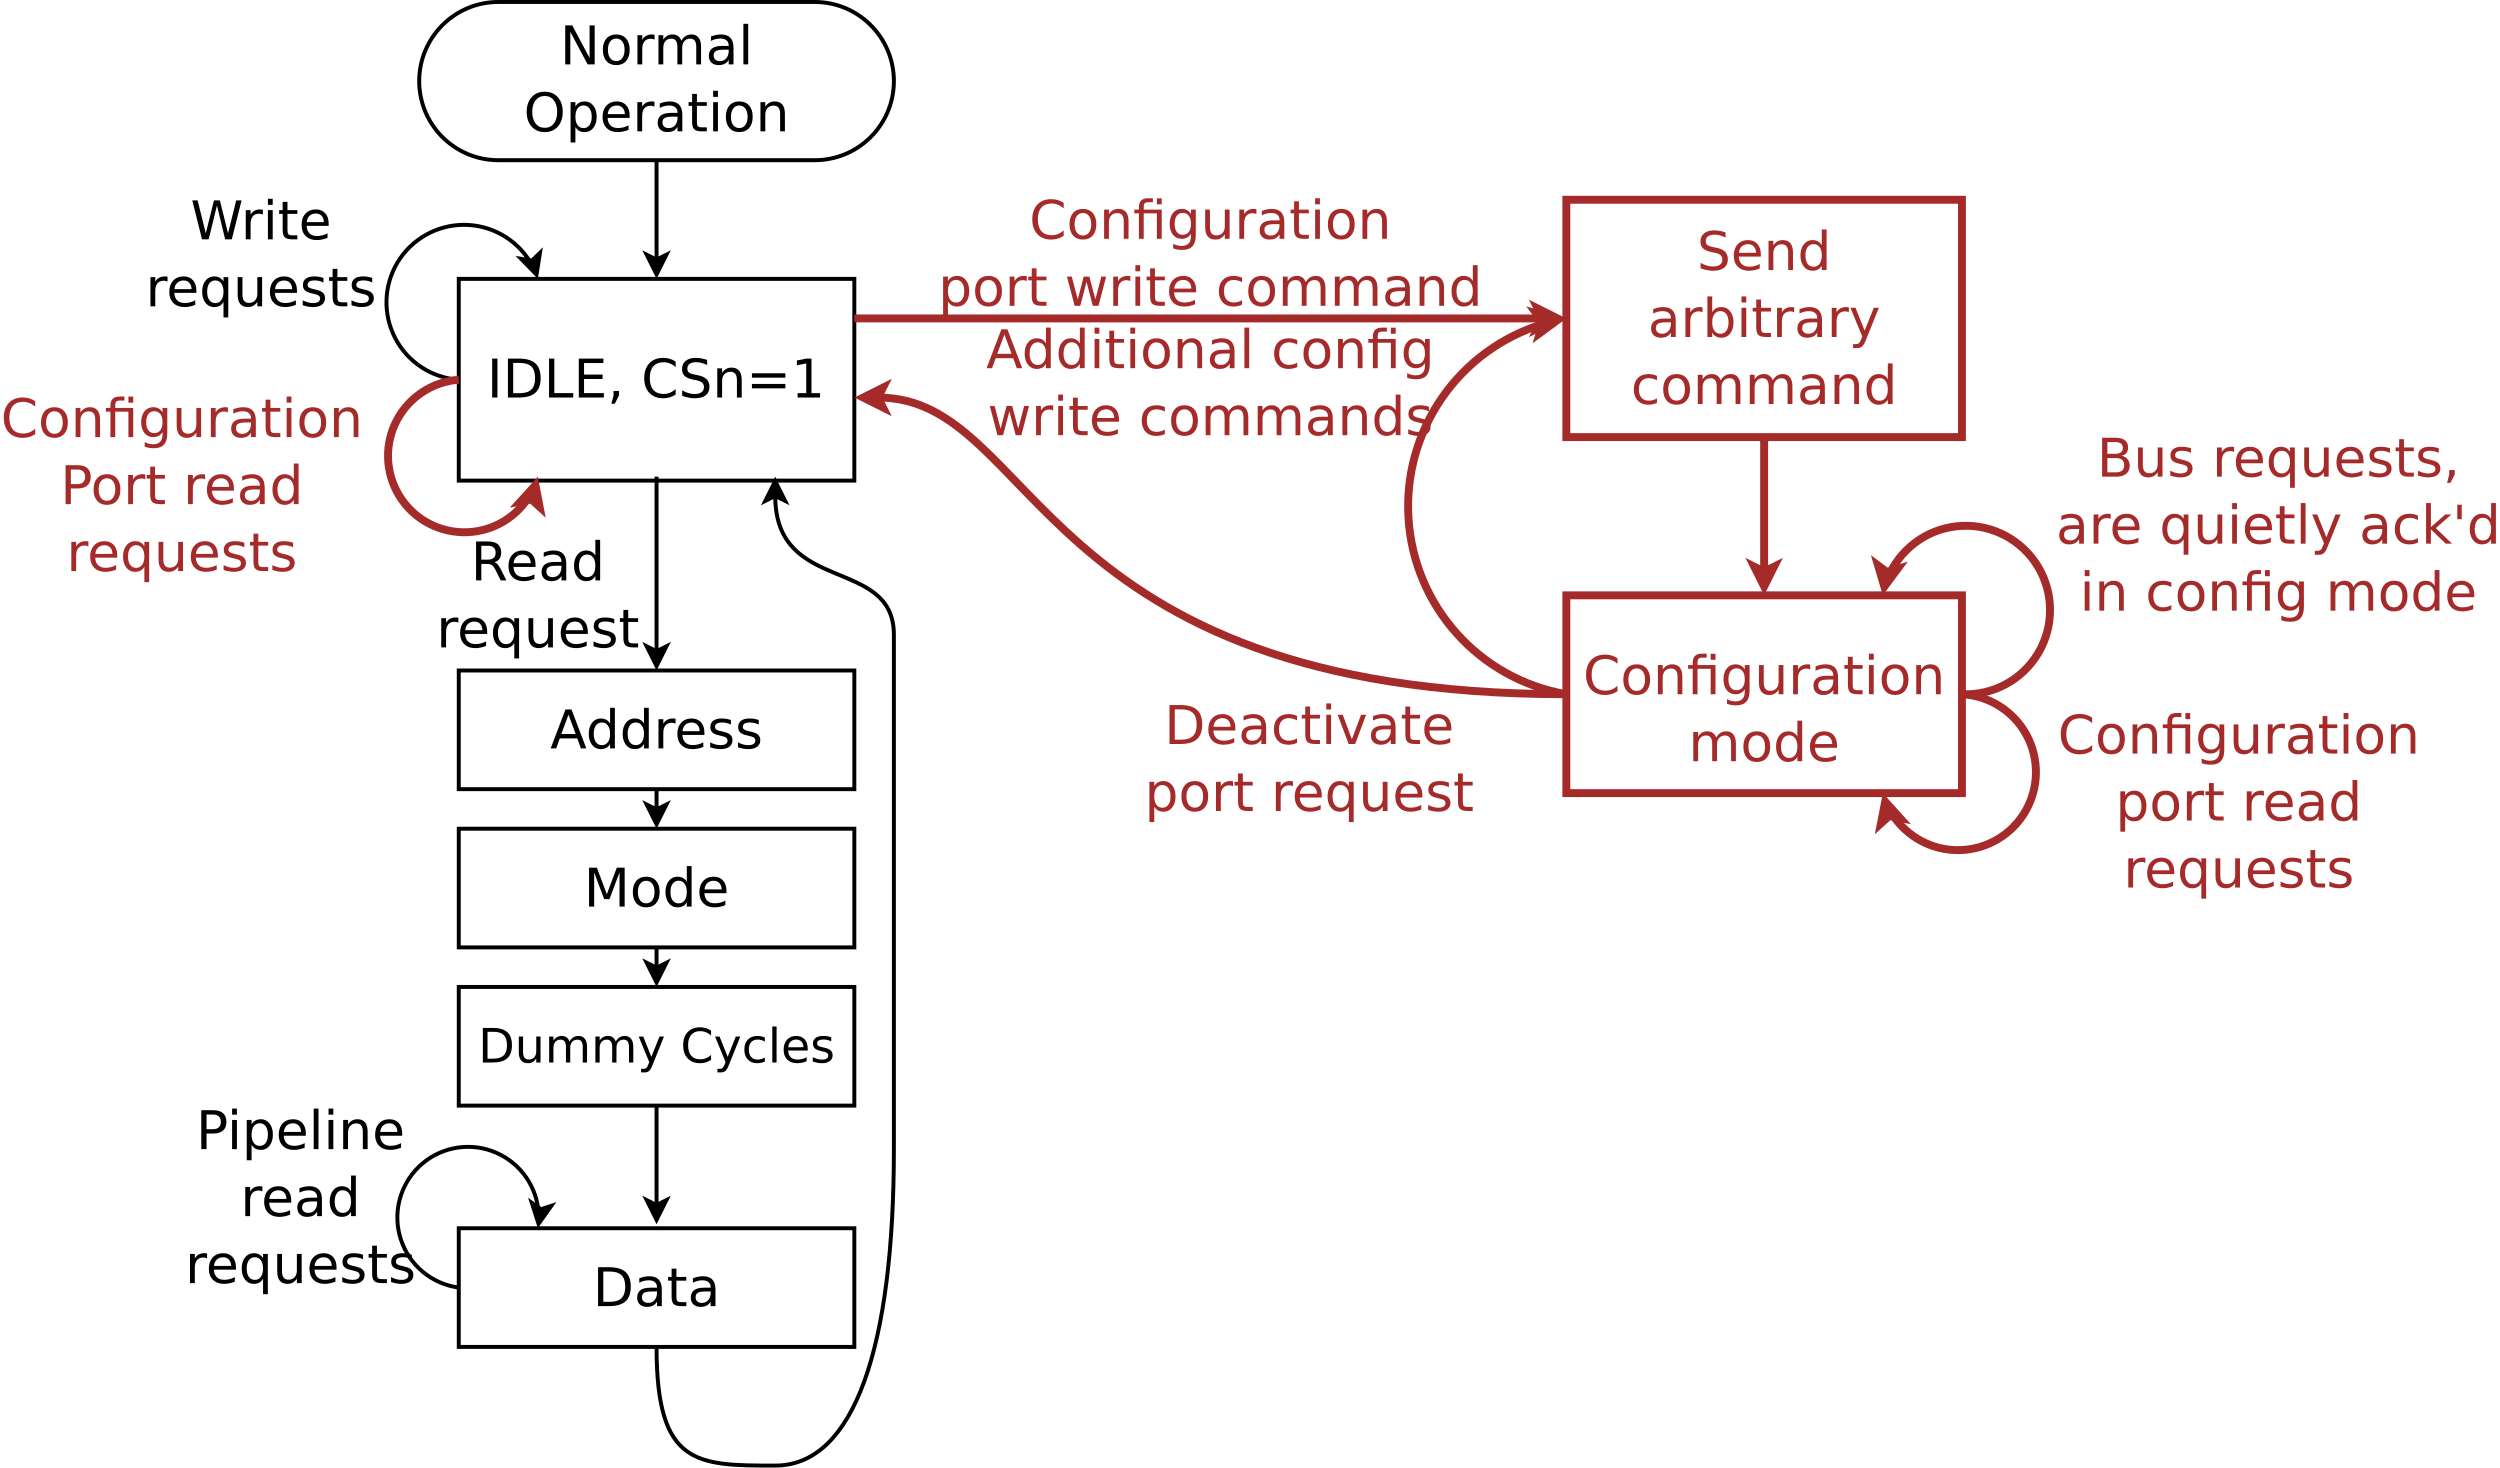 <?xml version="1.0" encoding="UTF-8"?>
<svg xmlns="http://www.w3.org/2000/svg" xmlns:xlink="http://www.w3.org/1999/xlink" width="1264pt" height="742pt" viewBox="0 0 1264 742" version="1.1">
<defs>
<g>
<symbol overflow="visible" id="glyph0-0">
<path style="stroke:none;" d="M 1.344 4.766 L 1.344 -19.031 L 14.844 -19.031 L 14.844 4.766 Z M 2.859 3.266 L 13.344 3.266 L 13.344 -17.516 L 2.859 -17.516 Z M 2.859 3.266 "/>
</symbol>
<symbol overflow="visible" id="glyph0-1">
<path style="stroke:none;" d="M 2.656 -19.688 L 5.312 -19.688 L 5.312 0 L 2.656 0 Z M 2.656 -19.688 "/>
</symbol>
<symbol overflow="visible" id="glyph0-2">
<path style="stroke:none;" d="M 5.312 -17.5 L 5.312 -2.188 L 8.531 -2.188 C 11.25 -2.188 13.238 -2.801 14.5 -4.031 C 15.758 -5.258 16.391 -7.203 16.391 -9.859 C 16.391 -12.492 15.758 -14.426 14.5 -15.656 C 13.238 -16.883 11.25 -17.5 8.531 -17.5 Z M 2.656 -19.688 L 8.125 -19.688 C 11.938 -19.688 14.734 -18.891 16.516 -17.297 C 18.305 -15.711 19.203 -13.234 19.203 -9.859 C 19.203 -6.461 18.301 -3.969 16.5 -2.375 C 14.707 -0.789 11.914 0 8.125 0 L 2.656 0 Z M 2.656 -19.688 "/>
</symbol>
<symbol overflow="visible" id="glyph0-3">
<path style="stroke:none;" d="M 2.656 -19.688 L 5.312 -19.688 L 5.312 -2.234 L 14.891 -2.234 L 14.891 0 L 2.656 0 Z M 2.656 -19.688 "/>
</symbol>
<symbol overflow="visible" id="glyph0-4">
<path style="stroke:none;" d="M 2.656 -19.688 L 15.094 -19.688 L 15.094 -17.438 L 5.312 -17.438 L 5.312 -11.609 L 14.688 -11.609 L 14.688 -9.375 L 5.312 -9.375 L 5.312 -2.234 L 15.328 -2.234 L 15.328 0 L 2.656 0 Z M 2.656 -19.688 "/>
</symbol>
<symbol overflow="visible" id="glyph0-5">
<path style="stroke:none;" d="M 3.172 -3.344 L 5.953 -3.344 L 5.953 -1.078 L 3.781 3.141 L 2.078 3.141 L 3.172 -1.078 Z M 3.172 -3.344 "/>
</symbol>
<symbol overflow="visible" id="glyph0-6">
<path style="stroke:none;" d=""/>
</symbol>
<symbol overflow="visible" id="glyph0-7">
<path style="stroke:none;" d="M 17.391 -18.172 L 17.391 -15.359 C 16.492 -16.191 15.535 -16.812 14.516 -17.219 C 13.504 -17.633 12.426 -17.844 11.281 -17.844 C 9.031 -17.844 7.305 -17.156 6.109 -15.781 C 4.922 -14.406 4.328 -12.422 4.328 -9.828 C 4.328 -7.234 4.922 -5.25 6.109 -3.875 C 7.305 -2.5 9.031 -1.812 11.281 -1.812 C 12.426 -1.812 13.504 -2.016 14.516 -2.422 C 15.535 -2.836 16.492 -3.461 17.391 -4.297 L 17.391 -1.516 C 16.453 -0.879 15.461 -0.406 14.422 -0.094 C 13.391 0.219 12.289 0.375 11.125 0.375 C 8.145 0.375 5.797 -0.535 4.078 -2.359 C 2.367 -4.18 1.516 -6.672 1.516 -9.828 C 1.516 -12.984 2.367 -15.473 4.078 -17.297 C 5.797 -19.129 8.145 -20.047 11.125 -20.047 C 12.301 -20.047 13.41 -19.891 14.453 -19.578 C 15.492 -19.266 16.473 -18.797 17.391 -18.172 Z M 17.391 -18.172 "/>
</symbol>
<symbol overflow="visible" id="glyph0-8">
<path style="stroke:none;" d="M 14.453 -19.031 L 14.453 -16.438 C 13.441 -16.926 12.488 -17.285 11.594 -17.516 C 10.695 -17.754 9.828 -17.875 8.984 -17.875 C 7.535 -17.875 6.414 -17.594 5.625 -17.031 C 4.844 -16.469 4.453 -15.672 4.453 -14.641 C 4.453 -13.766 4.711 -13.102 5.234 -12.656 C 5.766 -12.219 6.758 -11.863 8.219 -11.594 L 9.828 -11.266 C 11.805 -10.879 13.27 -10.207 14.219 -9.25 C 15.164 -8.301 15.641 -7.031 15.641 -5.438 C 15.641 -3.531 15 -2.082 13.719 -1.094 C 12.438 -0.113 10.562 0.375 8.094 0.375 C 7.164 0.375 6.176 0.27 5.125 0.062 C 4.07 -0.145 2.984 -0.457 1.859 -0.875 L 1.859 -3.609 C 2.941 -3.004 4 -2.547 5.031 -2.234 C 6.07 -1.93 7.094 -1.781 8.094 -1.781 C 9.613 -1.781 10.785 -2.078 11.609 -2.672 C 12.441 -3.273 12.859 -4.129 12.859 -5.234 C 12.859 -6.203 12.562 -6.957 11.969 -7.5 C 11.375 -8.039 10.398 -8.453 9.047 -8.734 L 7.422 -9.047 C 5.43 -9.441 3.992 -10.062 3.109 -10.906 C 2.223 -11.75 1.781 -12.922 1.781 -14.422 C 1.781 -16.16 2.391 -17.531 3.609 -18.531 C 4.836 -19.539 6.531 -20.047 8.688 -20.047 C 9.613 -20.047 10.555 -19.957 11.516 -19.781 C 12.473 -19.613 13.453 -19.363 14.453 -19.031 Z M 14.453 -19.031 "/>
</symbol>
<symbol overflow="visible" id="glyph0-9">
<path style="stroke:none;" d="M 14.812 -8.906 L 14.812 0 L 12.391 0 L 12.391 -8.828 C 12.391 -10.223 12.117 -11.27 11.578 -11.969 C 11.035 -12.664 10.219 -13.016 9.125 -13.016 C 7.812 -13.016 6.773 -12.594 6.016 -11.75 C 5.266 -10.914 4.891 -9.781 4.891 -8.344 L 4.891 0 L 2.453 0 L 2.453 -14.766 L 4.891 -14.766 L 4.891 -12.469 C 5.473 -13.352 6.156 -14.016 6.938 -14.453 C 7.727 -14.898 8.633 -15.125 9.656 -15.125 C 11.352 -15.125 12.633 -14.598 13.5 -13.547 C 14.375 -12.492 14.812 -10.945 14.812 -8.906 Z M 14.812 -8.906 "/>
</symbol>
<symbol overflow="visible" id="glyph0-10">
<path style="stroke:none;" d="M 2.859 -12.266 L 19.766 -12.266 L 19.766 -10.047 L 2.859 -10.047 Z M 2.859 -6.875 L 19.766 -6.875 L 19.766 -4.641 L 2.859 -4.641 Z M 2.859 -6.875 "/>
</symbol>
<symbol overflow="visible" id="glyph0-11">
<path style="stroke:none;" d="M 3.344 -2.234 L 7.703 -2.234 L 7.703 -17.25 L 2.969 -16.312 L 2.969 -18.734 L 7.672 -19.688 L 10.344 -19.688 L 10.344 -2.234 L 14.688 -2.234 L 14.688 0 L 3.344 0 Z M 3.344 -2.234 "/>
</symbol>
<symbol overflow="visible" id="glyph0-12">
<path style="stroke:none;" d="M 0.891 -19.688 L 3.594 -19.688 L 7.719 -3.047 L 11.859 -19.688 L 14.844 -19.688 L 18.984 -3.047 L 23.109 -19.688 L 25.812 -19.688 L 20.875 0 L 17.516 0 L 13.375 -17.094 L 9.172 0 L 5.828 0 Z M 0.891 -19.688 "/>
</symbol>
<symbol overflow="visible" id="glyph0-13">
<path style="stroke:none;" d="M 11.094 -12.5 C 10.82 -12.656 10.523 -12.77 10.203 -12.844 C 9.891 -12.914 9.539 -12.953 9.156 -12.953 C 7.781 -12.953 6.723 -12.504 5.984 -11.609 C 5.254 -10.723 4.891 -9.445 4.891 -7.781 L 4.891 0 L 2.453 0 L 2.453 -14.766 L 4.891 -14.766 L 4.891 -12.469 C 5.398 -13.363 6.062 -14.031 6.875 -14.469 C 7.695 -14.906 8.691 -15.125 9.859 -15.125 C 10.023 -15.125 10.207 -15.113 10.406 -15.094 C 10.613 -15.07 10.844 -15.035 11.094 -14.984 Z M 11.094 -12.5 "/>
</symbol>
<symbol overflow="visible" id="glyph0-14">
<path style="stroke:none;" d="M 2.547 -14.766 L 4.969 -14.766 L 4.969 0 L 2.547 0 Z M 2.547 -20.516 L 4.969 -20.516 L 4.969 -17.438 L 2.547 -17.438 Z M 2.547 -20.516 "/>
</symbol>
<symbol overflow="visible" id="glyph0-15">
<path style="stroke:none;" d="M 4.938 -18.953 L 4.938 -14.766 L 9.938 -14.766 L 9.938 -12.875 L 4.938 -12.875 L 4.938 -4.859 C 4.938 -3.66 5.102 -2.891 5.438 -2.547 C 5.77 -2.203 6.441 -2.031 7.453 -2.031 L 9.938 -2.031 L 9.938 0 L 7.453 0 C 5.578 0 4.281 -0.348 3.562 -1.047 C 2.852 -1.742 2.5 -3.016 2.5 -4.859 L 2.5 -12.875 L 0.719 -12.875 L 0.719 -14.766 L 2.5 -14.766 L 2.5 -18.953 Z M 4.938 -18.953 "/>
</symbol>
<symbol overflow="visible" id="glyph0-16">
<path style="stroke:none;" d="M 15.172 -7.984 L 15.172 -6.797 L 4.016 -6.797 C 4.117 -5.129 4.617 -3.859 5.516 -2.984 C 6.422 -2.109 7.68 -1.672 9.297 -1.672 C 10.223 -1.672 11.125 -1.785 12 -2.016 C 12.875 -2.242 13.742 -2.586 14.609 -3.047 L 14.609 -0.75 C 13.734 -0.383 12.836 -0.109 11.922 0.078 C 11.016 0.273 10.094 0.375 9.156 0.375 C 6.789 0.375 4.922 -0.305 3.547 -1.672 C 2.172 -3.047 1.484 -4.898 1.484 -7.234 C 1.484 -9.648 2.133 -11.566 3.438 -12.984 C 4.75 -14.41 6.516 -15.125 8.734 -15.125 C 10.711 -15.125 12.281 -14.484 13.438 -13.203 C 14.594 -11.922 15.172 -10.18 15.172 -7.984 Z M 12.75 -8.703 C 12.727 -10.023 12.352 -11.082 11.625 -11.875 C 10.906 -12.664 9.945 -13.062 8.75 -13.062 C 7.395 -13.062 6.312 -12.676 5.5 -11.906 C 4.688 -11.145 4.219 -10.07 4.094 -8.688 Z M 12.75 -8.703 "/>
</symbol>
<symbol overflow="visible" id="glyph0-17">
<path style="stroke:none;" d="M 4 -7.375 C 4 -5.582 4.363 -4.176 5.094 -3.156 C 5.832 -2.145 6.844 -1.641 8.125 -1.641 C 9.406 -1.641 10.414 -2.145 11.156 -3.156 C 11.895 -4.176 12.266 -5.582 12.266 -7.375 C 12.266 -9.156 11.895 -10.551 11.156 -11.562 C 10.414 -12.582 9.406 -13.094 8.125 -13.094 C 6.844 -13.094 5.832 -12.582 5.094 -11.562 C 4.363 -10.551 4 -9.156 4 -7.375 Z M 12.266 -2.219 C 11.754 -1.332 11.109 -0.676 10.328 -0.25 C 9.547 0.164 8.613 0.375 7.531 0.375 C 5.75 0.375 4.297 -0.332 3.172 -1.75 C 2.047 -3.176 1.484 -5.051 1.484 -7.375 C 1.484 -9.688 2.047 -11.555 3.172 -12.984 C 4.297 -14.41 5.75 -15.125 7.531 -15.125 C 8.613 -15.125 9.547 -14.91 10.328 -14.484 C 11.109 -14.055 11.754 -13.406 12.266 -12.531 L 12.266 -14.766 L 14.688 -14.766 L 14.688 5.609 L 12.266 5.609 Z M 12.266 -2.219 "/>
</symbol>
<symbol overflow="visible" id="glyph0-18">
<path style="stroke:none;" d="M 2.297 -5.828 L 2.297 -14.766 L 4.719 -14.766 L 4.719 -5.922 C 4.719 -4.523 4.988 -3.477 5.531 -2.781 C 6.082 -2.082 6.898 -1.734 7.984 -1.734 C 9.297 -1.734 10.332 -2.148 11.094 -2.984 C 11.852 -3.816 12.234 -4.953 12.234 -6.391 L 12.234 -14.766 L 14.656 -14.766 L 14.656 0 L 12.234 0 L 12.234 -2.266 C 11.641 -1.367 10.953 -0.703 10.172 -0.266 C 9.398 0.16 8.5 0.375 7.469 0.375 C 5.781 0.375 4.492 -0.148 3.609 -1.203 C 2.734 -2.254 2.297 -3.797 2.297 -5.828 Z M 8.391 -15.125 Z M 8.391 -15.125 "/>
</symbol>
<symbol overflow="visible" id="glyph0-19">
<path style="stroke:none;" d="M 11.953 -14.328 L 11.953 -12.031 C 11.266 -12.383 10.551 -12.648 9.812 -12.828 C 9.082 -13.004 8.32 -13.094 7.531 -13.094 C 6.32 -13.094 5.414 -12.906 4.812 -12.531 C 4.219 -12.164 3.922 -11.613 3.922 -10.875 C 3.922 -10.312 4.133 -9.867 4.562 -9.547 C 4.988 -9.234 5.852 -8.93 7.156 -8.641 L 7.984 -8.453 C 9.711 -8.078 10.938 -7.551 11.656 -6.875 C 12.383 -6.207 12.75 -5.273 12.75 -4.078 C 12.75 -2.703 12.207 -1.613 11.125 -0.812 C 10.039 -0.02 8.547 0.375 6.641 0.375 C 5.848 0.375 5.023 0.297 4.172 0.141 C 3.316 -0.004 2.414 -0.234 1.469 -0.547 L 1.469 -3.047 C 2.363 -2.578 3.242 -2.223 4.109 -1.984 C 4.984 -1.754 5.848 -1.641 6.703 -1.641 C 7.836 -1.641 8.711 -1.836 9.328 -2.234 C 9.941 -2.629 10.25 -3.18 10.25 -3.891 C 10.25 -4.547 10.023 -5.051 9.578 -5.406 C 9.141 -5.758 8.172 -6.098 6.672 -6.422 L 5.828 -6.625 C 4.328 -6.938 3.238 -7.422 2.562 -8.078 C 1.895 -8.734 1.562 -9.629 1.562 -10.766 C 1.562 -12.16 2.051 -13.234 3.031 -13.984 C 4.02 -14.742 5.422 -15.125 7.234 -15.125 C 8.129 -15.125 8.973 -15.055 9.766 -14.922 C 10.555 -14.785 11.285 -14.586 11.953 -14.328 Z M 11.953 -14.328 "/>
</symbol>
<symbol overflow="visible" id="glyph0-20">
<path style="stroke:none;" d="M 8.266 -13.062 C 6.961 -13.062 5.93 -12.551 5.172 -11.531 C 4.422 -10.52 4.047 -9.133 4.047 -7.375 C 4.047 -5.602 4.422 -4.207 5.172 -3.188 C 5.922 -2.176 6.953 -1.672 8.266 -1.672 C 9.555 -1.672 10.578 -2.18 11.328 -3.203 C 12.086 -4.223 12.469 -5.613 12.469 -7.375 C 12.469 -9.125 12.086 -10.508 11.328 -11.531 C 10.578 -12.551 9.555 -13.062 8.266 -13.062 Z M 8.266 -15.125 C 10.379 -15.125 12.035 -14.438 13.234 -13.062 C 14.441 -11.695 15.047 -9.801 15.047 -7.375 C 15.047 -4.957 14.441 -3.062 13.234 -1.688 C 12.035 -0.312 10.379 0.375 8.266 0.375 C 6.148 0.375 4.488 -0.312 3.281 -1.688 C 2.082 -3.062 1.484 -4.957 1.484 -7.375 C 1.484 -9.801 2.082 -11.695 3.281 -13.062 C 4.488 -14.438 6.148 -15.125 8.266 -15.125 Z M 8.266 -15.125 "/>
</symbol>
<symbol overflow="visible" id="glyph0-21">
<path style="stroke:none;" d="M 14.469 -14.766 L 14.469 0 L 12.031 0 L 12.031 -12.875 L 5.375 -12.875 L 5.375 0 L 2.938 0 L 2.938 -12.875 L 0.625 -12.875 L 0.625 -14.766 L 2.938 -14.766 L 2.938 -15.797 C 2.938 -17.398 3.316 -18.586 4.078 -19.359 C 4.836 -20.129 6.004 -20.516 7.578 -20.516 L 10.016 -20.516 L 10.016 -18.5 L 7.703 -18.5 C 6.828 -18.5 6.219 -18.32 5.875 -17.969 C 5.539 -17.613 5.375 -16.984 5.375 -16.078 L 5.375 -14.766 Z M 12.031 -20.484 L 14.469 -20.484 L 14.469 -17.422 L 12.031 -17.422 Z M 12.031 -20.484 "/>
</symbol>
<symbol overflow="visible" id="glyph0-22">
<path style="stroke:none;" d="M 12.266 -7.547 C 12.266 -9.305 11.898 -10.672 11.172 -11.641 C 10.441 -12.609 9.426 -13.094 8.125 -13.094 C 6.82 -13.094 5.805 -12.609 5.078 -11.641 C 4.359 -10.672 4 -9.305 4 -7.547 C 4 -5.805 4.359 -4.453 5.078 -3.484 C 5.805 -2.516 6.82 -2.031 8.125 -2.031 C 9.426 -2.031 10.441 -2.516 11.172 -3.484 C 11.898 -4.453 12.266 -5.805 12.266 -7.547 Z M 14.688 -1.828 C 14.688 0.68 14.129 2.547 13.016 3.766 C 11.898 4.992 10.191 5.609 7.891 5.609 C 7.035 5.609 6.227 5.547 5.469 5.422 C 4.719 5.297 3.984 5.102 3.266 4.844 L 3.266 2.484 C 3.984 2.867 4.688 3.148 5.375 3.328 C 6.07 3.516 6.781 3.609 7.5 3.609 C 9.094 3.609 10.285 3.191 11.078 2.359 C 11.867 1.535 12.266 0.285 12.266 -1.391 L 12.266 -2.594 C 11.766 -1.727 11.117 -1.078 10.328 -0.641 C 9.547 -0.211 8.613 0 7.531 0 C 5.719 0 4.254 -0.688 3.141 -2.062 C 2.035 -3.445 1.484 -5.273 1.484 -7.547 C 1.484 -9.836 2.035 -11.672 3.141 -13.047 C 4.254 -14.43 5.719 -15.125 7.531 -15.125 C 8.613 -15.125 9.547 -14.906 10.328 -14.469 C 11.117 -14.039 11.766 -13.395 12.266 -12.531 L 12.266 -14.766 L 14.688 -14.766 Z M 14.688 -1.828 "/>
</symbol>
<symbol overflow="visible" id="glyph0-23">
<path style="stroke:none;" d="M 9.25 -7.422 C 7.289 -7.422 5.93 -7.195 5.172 -6.75 C 4.422 -6.301 4.047 -5.535 4.047 -4.453 C 4.047 -3.598 4.328 -2.914 4.891 -2.406 C 5.461 -1.895 6.238 -1.641 7.219 -1.641 C 8.562 -1.641 9.641 -2.117 10.453 -3.078 C 11.266 -4.035 11.672 -5.301 11.672 -6.875 L 11.672 -7.422 Z M 14.094 -8.422 L 14.094 0 L 11.672 0 L 11.672 -2.234 C 11.117 -1.336 10.426 -0.676 9.594 -0.25 C 8.77 0.164 7.758 0.375 6.562 0.375 C 5.051 0.375 3.848 -0.047 2.953 -0.891 C 2.066 -1.734 1.625 -2.867 1.625 -4.297 C 1.625 -5.961 2.176 -7.219 3.281 -8.062 C 4.395 -8.906 6.055 -9.328 8.266 -9.328 L 11.672 -9.328 L 11.672 -9.562 C 11.672 -10.676 11.301 -11.535 10.562 -12.141 C 9.832 -12.754 8.801 -13.062 7.469 -13.062 C 6.625 -13.062 5.801 -12.957 5 -12.75 C 4.207 -12.551 3.441 -12.254 2.703 -11.859 L 2.703 -14.094 C 3.586 -14.438 4.445 -14.691 5.281 -14.859 C 6.125 -15.035 6.938 -15.125 7.719 -15.125 C 9.852 -15.125 11.445 -14.566 12.5 -13.453 C 13.562 -12.348 14.094 -10.672 14.094 -8.422 Z M 14.094 -8.422 "/>
</symbol>
<symbol overflow="visible" id="glyph0-24">
<path style="stroke:none;" d="M 5.312 -17.5 L 5.312 -10.094 L 8.656 -10.094 C 9.895 -10.094 10.852 -10.414 11.531 -11.062 C 12.207 -11.707 12.547 -12.617 12.547 -13.797 C 12.547 -14.973 12.207 -15.883 11.531 -16.531 C 10.852 -17.176 9.895 -17.5 8.656 -17.5 Z M 2.656 -19.688 L 8.656 -19.688 C 10.863 -19.688 12.531 -19.188 13.656 -18.188 C 14.789 -17.188 15.359 -15.723 15.359 -13.797 C 15.359 -11.859 14.789 -10.391 13.656 -9.391 C 12.531 -8.398 10.863 -7.906 8.656 -7.906 L 5.312 -7.906 L 5.312 0 L 2.656 0 Z M 2.656 -19.688 "/>
</symbol>
<symbol overflow="visible" id="glyph0-25">
<path style="stroke:none;" d="M 12.266 -12.531 L 12.266 -20.516 L 14.688 -20.516 L 14.688 0 L 12.266 0 L 12.266 -2.219 C 11.754 -1.332 11.109 -0.676 10.328 -0.25 C 9.547 0.164 8.613 0.375 7.531 0.375 C 5.75 0.375 4.297 -0.332 3.172 -1.75 C 2.047 -3.176 1.484 -5.051 1.484 -7.375 C 1.484 -9.688 2.047 -11.555 3.172 -12.984 C 4.297 -14.41 5.75 -15.125 7.531 -15.125 C 8.613 -15.125 9.547 -14.91 10.328 -14.484 C 11.109 -14.055 11.754 -13.406 12.266 -12.531 Z M 4 -7.375 C 4 -5.582 4.363 -4.176 5.094 -3.156 C 5.832 -2.145 6.844 -1.641 8.125 -1.641 C 9.406 -1.641 10.414 -2.145 11.156 -3.156 C 11.895 -4.176 12.266 -5.582 12.266 -7.375 C 12.266 -9.156 11.895 -10.551 11.156 -11.562 C 10.414 -12.582 9.406 -13.094 8.125 -13.094 C 6.844 -13.094 5.832 -12.582 5.094 -11.562 C 4.363 -10.551 4 -9.156 4 -7.375 Z M 4 -7.375 "/>
</symbol>
<symbol overflow="visible" id="glyph0-26">
<path style="stroke:none;" d="M 4.891 -2.219 L 4.891 5.609 L 2.453 5.609 L 2.453 -14.766 L 4.891 -14.766 L 4.891 -12.531 C 5.398 -13.406 6.039 -14.055 6.812 -14.484 C 7.594 -14.91 8.523 -15.125 9.609 -15.125 C 11.398 -15.125 12.852 -14.41 13.969 -12.984 C 15.094 -11.555 15.656 -9.688 15.656 -7.375 C 15.656 -5.051 15.094 -3.176 13.969 -1.75 C 12.852 -0.332 11.398 0.375 9.609 0.375 C 8.523 0.375 7.594 0.164 6.812 -0.25 C 6.039 -0.676 5.398 -1.332 4.891 -2.219 Z M 13.141 -7.375 C 13.141 -9.156 12.77 -10.551 12.031 -11.562 C 11.301 -12.582 10.297 -13.094 9.016 -13.094 C 7.734 -13.094 6.723 -12.582 5.984 -11.562 C 5.254 -10.551 4.891 -9.156 4.891 -7.375 C 4.891 -5.582 5.254 -4.176 5.984 -3.156 C 6.723 -2.145 7.734 -1.641 9.016 -1.641 C 10.297 -1.641 11.301 -2.145 12.031 -3.156 C 12.77 -4.176 13.141 -5.582 13.141 -7.375 Z M 13.141 -7.375 "/>
</symbol>
<symbol overflow="visible" id="glyph0-27">
<path style="stroke:none;" d="M 2.547 -20.516 L 4.969 -20.516 L 4.969 0 L 2.547 0 Z M 2.547 -20.516 "/>
</symbol>
<symbol overflow="visible" id="glyph0-28">
<path style="stroke:none;" d="M 1.141 -14.766 L 3.562 -14.766 L 6.594 -3.25 L 9.609 -14.766 L 12.469 -14.766 L 15.5 -3.25 L 18.516 -14.766 L 20.953 -14.766 L 17.094 0 L 14.219 0 L 11.047 -12.109 L 7.859 0 L 5 0 Z M 1.141 -14.766 "/>
</symbol>
<symbol overflow="visible" id="glyph0-29">
<path style="stroke:none;" d="M 13.172 -14.203 L 13.172 -11.938 C 12.484 -12.312 11.797 -12.594 11.109 -12.781 C 10.422 -12.969 9.723 -13.062 9.016 -13.062 C 7.441 -13.062 6.219 -12.562 5.344 -11.562 C 4.477 -10.57 4.047 -9.176 4.047 -7.375 C 4.047 -5.57 4.477 -4.172 5.344 -3.172 C 6.219 -2.172 7.441 -1.672 9.016 -1.672 C 9.723 -1.672 10.422 -1.766 11.109 -1.953 C 11.797 -2.141 12.484 -2.426 13.172 -2.812 L 13.172 -0.562 C 12.492 -0.25 11.789 -0.016 11.062 0.141 C 10.344 0.297 9.57 0.375 8.75 0.375 C 6.531 0.375 4.766 -0.32 3.453 -1.719 C 2.141 -3.113 1.484 -5 1.484 -7.375 C 1.484 -9.781 2.145 -11.672 3.469 -13.047 C 4.789 -14.43 6.602 -15.125 8.906 -15.125 C 9.656 -15.125 10.383 -15.047 11.094 -14.891 C 11.812 -14.734 12.504 -14.504 13.172 -14.203 Z M 13.172 -14.203 "/>
</symbol>
<symbol overflow="visible" id="glyph0-30">
<path style="stroke:none;" d="M 14.047 -11.938 C 14.648 -13.02 15.375 -13.82 16.219 -14.344 C 17.062 -14.863 18.055 -15.125 19.203 -15.125 C 20.734 -15.125 21.914 -14.582 22.75 -13.5 C 23.582 -12.426 24 -10.895 24 -8.906 L 24 0 L 21.562 0 L 21.562 -8.828 C 21.562 -10.242 21.312 -11.297 20.812 -11.984 C 20.312 -12.672 19.547 -13.016 18.516 -13.016 C 17.266 -13.016 16.273 -12.594 15.547 -11.75 C 14.816 -10.914 14.453 -9.781 14.453 -8.344 L 14.453 0 L 12.016 0 L 12.016 -8.828 C 12.016 -10.254 11.758 -11.305 11.25 -11.984 C 10.75 -12.672 9.977 -13.016 8.938 -13.016 C 7.695 -13.016 6.711 -12.594 5.984 -11.75 C 5.254 -10.914 4.891 -9.781 4.891 -8.344 L 4.891 0 L 2.453 0 L 2.453 -14.766 L 4.891 -14.766 L 4.891 -12.469 C 5.441 -13.375 6.102 -14.039 6.875 -14.469 C 7.656 -14.906 8.578 -15.125 9.641 -15.125 C 10.711 -15.125 11.625 -14.848 12.375 -14.297 C 13.125 -13.754 13.68 -12.969 14.047 -11.938 Z M 14.047 -11.938 "/>
</symbol>
<symbol overflow="visible" id="glyph0-31">
<path style="stroke:none;" d="M 0.797 -14.766 L 3.375 -14.766 L 7.984 -2.375 L 12.609 -14.766 L 15.172 -14.766 L 9.641 0 L 6.344 0 Z M 0.797 -14.766 "/>
</symbol>
<symbol overflow="visible" id="glyph0-32">
<path style="stroke:none;" d="M 13.141 -7.375 C 13.141 -9.156 12.77 -10.551 12.031 -11.562 C 11.301 -12.582 10.297 -13.094 9.016 -13.094 C 7.734 -13.094 6.723 -12.582 5.984 -11.562 C 5.254 -10.551 4.891 -9.156 4.891 -7.375 C 4.891 -5.582 5.254 -4.176 5.984 -3.156 C 6.723 -2.145 7.734 -1.641 9.016 -1.641 C 10.297 -1.641 11.301 -2.145 12.031 -3.156 C 12.77 -4.176 13.141 -5.582 13.141 -7.375 Z M 4.891 -12.531 C 5.398 -13.406 6.039 -14.055 6.812 -14.484 C 7.594 -14.91 8.523 -15.125 9.609 -15.125 C 11.398 -15.125 12.852 -14.41 13.969 -12.984 C 15.094 -11.555 15.656 -9.688 15.656 -7.375 C 15.656 -5.051 15.094 -3.176 13.969 -1.75 C 12.852 -0.332 11.398 0.375 9.609 0.375 C 8.523 0.375 7.594 0.164 6.812 -0.25 C 6.039 -0.676 5.398 -1.332 4.891 -2.219 L 4.891 0 L 2.453 0 L 2.453 -20.516 L 4.891 -20.516 Z M 4.891 -12.531 "/>
</symbol>
<symbol overflow="visible" id="glyph0-33">
<path style="stroke:none;" d="M 8.688 1.375 C 8 3.133 7.328 4.281 6.672 4.812 C 6.023 5.344 5.16 5.609 4.078 5.609 L 2.141 5.609 L 2.141 3.594 L 3.562 3.594 C 4.227 3.594 4.742 3.43 5.109 3.109 C 5.484 2.797 5.895 2.051 6.344 0.875 L 6.781 -0.234 L 0.797 -14.766 L 3.375 -14.766 L 7.984 -3.219 L 12.609 -14.766 L 15.172 -14.766 Z M 8.688 1.375 "/>
</symbol>
<symbol overflow="visible" id="glyph0-34">
<path style="stroke:none;" d="M 9.234 -17.062 L 5.609 -7.266 L 12.859 -7.266 Z M 7.719 -19.688 L 10.75 -19.688 L 18.25 0 L 15.484 0 L 13.688 -5.047 L 4.812 -5.047 L 3.016 0 L 0.219 0 Z M 7.719 -19.688 "/>
</symbol>
<symbol overflow="visible" id="glyph0-35">
<path style="stroke:none;" d="M 5.312 -9.406 L 5.312 -2.188 L 9.578 -2.188 C 11.016 -2.188 12.078 -2.484 12.766 -3.078 C 13.453 -3.672 13.797 -4.578 13.797 -5.797 C 13.797 -7.023 13.453 -7.93 12.766 -8.516 C 12.078 -9.109 11.016 -9.406 9.578 -9.406 Z M 5.312 -17.5 L 5.312 -11.562 L 9.25 -11.562 C 10.551 -11.562 11.52 -11.805 12.156 -12.297 C 12.801 -12.785 13.125 -13.531 13.125 -14.531 C 13.125 -15.52 12.801 -16.258 12.156 -16.75 C 11.52 -17.25 10.551 -17.5 9.25 -17.5 Z M 2.656 -19.688 L 9.453 -19.688 C 11.484 -19.688 13.047 -19.266 14.141 -18.422 C 15.242 -17.578 15.797 -16.375 15.797 -14.812 C 15.797 -13.613 15.516 -12.656 14.953 -11.938 C 14.391 -11.227 13.562 -10.785 12.469 -10.609 C 13.781 -10.328 14.797 -9.738 15.516 -8.844 C 16.242 -7.957 16.609 -6.848 16.609 -5.516 C 16.609 -3.754 16.008 -2.395 14.812 -1.438 C 13.625 -0.477 11.926 0 9.719 0 L 2.656 0 Z M 2.656 -19.688 "/>
</symbol>
<symbol overflow="visible" id="glyph0-36">
<path style="stroke:none;" d="M 2.453 -20.516 L 4.891 -20.516 L 4.891 -8.391 L 12.125 -14.766 L 15.234 -14.766 L 7.391 -7.859 L 15.562 0 L 12.391 0 L 4.891 -7.219 L 4.891 0 L 2.453 0 Z M 2.453 -20.516 "/>
</symbol>
<symbol overflow="visible" id="glyph0-37">
<path style="stroke:none;" d="M 4.844 -19.688 L 4.844 -12.359 L 2.594 -12.359 L 2.594 -19.688 Z M 4.844 -19.688 "/>
</symbol>
<symbol overflow="visible" id="glyph0-38">
<path style="stroke:none;" d="M 2.656 -19.688 L 6.234 -19.688 L 14.969 -3.219 L 14.969 -19.688 L 17.547 -19.688 L 17.547 0 L 13.969 0 L 5.234 -16.469 L 5.234 0 L 2.656 0 Z M 2.656 -19.688 "/>
</symbol>
<symbol overflow="visible" id="glyph0-39">
<path style="stroke:none;" d="M 10.641 -17.875 C 8.703 -17.875 7.164 -17.148 6.031 -15.703 C 4.895 -14.266 4.328 -12.305 4.328 -9.828 C 4.328 -7.348 4.895 -5.383 6.031 -3.938 C 7.164 -2.5 8.703 -1.781 10.641 -1.781 C 12.578 -1.781 14.109 -2.5 15.234 -3.938 C 16.359 -5.383 16.922 -7.348 16.922 -9.828 C 16.922 -12.305 16.359 -14.266 15.234 -15.703 C 14.109 -17.148 12.578 -17.875 10.641 -17.875 Z M 10.641 -20.047 C 13.398 -20.047 15.602 -19.117 17.25 -17.266 C 18.906 -15.41 19.734 -12.93 19.734 -9.828 C 19.734 -6.723 18.906 -4.242 17.25 -2.391 C 15.602 -0.547 13.398 0.375 10.641 0.375 C 7.867 0.375 5.656 -0.547 4 -2.391 C 2.344 -4.234 1.516 -6.711 1.516 -9.828 C 1.516 -12.93 2.344 -15.41 4 -17.266 C 5.656 -19.117 7.867 -20.047 10.641 -20.047 Z M 10.641 -20.047 "/>
</symbol>
<symbol overflow="visible" id="glyph0-40">
<path style="stroke:none;" d="M 11.984 -9.234 C 12.555 -9.035 13.113 -8.617 13.656 -7.984 C 14.195 -7.359 14.738 -6.488 15.281 -5.375 L 17.984 0 L 15.125 0 L 12.609 -5.047 C 11.953 -6.367 11.316 -7.242 10.703 -7.672 C 10.098 -8.098 9.27 -8.312 8.219 -8.312 L 5.312 -8.312 L 5.312 0 L 2.656 0 L 2.656 -19.688 L 8.656 -19.688 C 10.906 -19.688 12.582 -19.211 13.688 -18.266 C 14.801 -17.328 15.359 -15.91 15.359 -14.016 C 15.359 -12.773 15.066 -11.742 14.484 -10.922 C 13.91 -10.109 13.078 -9.547 11.984 -9.234 Z M 5.312 -17.5 L 5.312 -10.5 L 8.656 -10.5 C 9.945 -10.5 10.914 -10.797 11.562 -11.391 C 12.219 -11.984 12.547 -12.859 12.547 -14.016 C 12.547 -15.16 12.219 -16.023 11.562 -16.609 C 10.914 -17.203 9.945 -17.5 8.656 -17.5 Z M 5.312 -17.5 "/>
</symbol>
<symbol overflow="visible" id="glyph0-41">
<path style="stroke:none;" d="M 2.656 -19.688 L 6.625 -19.688 L 11.641 -6.281 L 16.688 -19.688 L 20.656 -19.688 L 20.656 0 L 18.062 0 L 18.062 -17.281 L 12.984 -3.781 L 10.312 -3.781 L 5.234 -17.281 L 5.234 0 L 2.656 0 Z M 2.656 -19.688 "/>
</symbol>
<symbol overflow="visible" id="glyph1-0">
<path style="stroke:none;" d="M 1.203 4.25 L 1.203 -16.922 L 13.203 -16.922 L 13.203 4.25 Z M 2.547 2.906 L 11.859 2.906 L 11.859 -15.578 L 2.547 -15.578 Z M 2.547 2.906 "/>
</symbol>
<symbol overflow="visible" id="glyph1-1">
<path style="stroke:none;" d="M 4.719 -15.547 L 4.719 -1.953 L 7.578 -1.953 C 9.992 -1.953 11.758 -2.5 12.875 -3.594 C 14 -4.688 14.562 -6.41 14.562 -8.766 C 14.562 -11.109 14 -12.82 12.875 -13.906 C 11.758 -15 9.992 -15.547 7.578 -15.547 Z M 2.359 -17.5 L 7.219 -17.5 C 10.613 -17.5 13.102 -16.789 14.688 -15.375 C 16.27 -13.969 17.062 -11.766 17.062 -8.766 C 17.062 -5.754 16.266 -3.539 14.672 -2.125 C 13.078 -0.707 10.594 0 7.219 0 L 2.359 0 Z M 2.359 -17.5 "/>
</symbol>
<symbol overflow="visible" id="glyph1-2">
<path style="stroke:none;" d="M 2.047 -5.188 L 2.047 -13.125 L 4.203 -13.125 L 4.203 -5.266 C 4.203 -4.023 4.441 -3.094 4.922 -2.469 C 5.41 -1.844 6.141 -1.531 7.109 -1.531 C 8.266 -1.531 9.18 -1.898 9.859 -2.641 C 10.535 -3.391 10.875 -4.406 10.875 -5.688 L 10.875 -13.125 L 13.031 -13.125 L 13.031 0 L 10.875 0 L 10.875 -2.016 C 10.352 -1.223 9.742 -0.629 9.047 -0.234 C 8.359 0.148 7.555 0.344 6.641 0.344 C 5.141 0.344 4 -0.125 3.219 -1.062 C 2.438 -2 2.047 -3.375 2.047 -5.188 Z M 7.469 -13.438 Z M 7.469 -13.438 "/>
</symbol>
<symbol overflow="visible" id="glyph1-3">
<path style="stroke:none;" d="M 12.484 -10.609 C 13.023 -11.578 13.672 -12.289 14.422 -12.75 C 15.172 -13.207 16.051 -13.438 17.062 -13.438 C 18.426 -13.438 19.477 -12.957 20.219 -12 C 20.969 -11.051 21.344 -9.691 21.344 -7.922 L 21.344 0 L 19.172 0 L 19.172 -7.859 C 19.172 -9.109 18.945 -10.035 18.5 -10.641 C 18.062 -11.254 17.383 -11.562 16.469 -11.562 C 15.352 -11.562 14.469 -11.191 13.812 -10.453 C 13.164 -9.711 12.844 -8.703 12.844 -7.422 L 12.844 0 L 10.672 0 L 10.672 -7.859 C 10.672 -9.117 10.445 -10.051 10 -10.656 C 9.562 -11.258 8.879 -11.562 7.953 -11.562 C 6.848 -11.562 5.969 -11.188 5.312 -10.438 C 4.664 -9.695 4.344 -8.691 4.344 -7.422 L 4.344 0 L 2.188 0 L 2.188 -13.125 L 4.344 -13.125 L 4.344 -11.094 C 4.844 -11.895 5.438 -12.484 6.125 -12.859 C 6.812 -13.242 7.625 -13.438 8.562 -13.438 C 9.52 -13.438 10.332 -13.191 11 -12.703 C 11.664 -12.223 12.16 -11.523 12.484 -10.609 Z M 12.484 -10.609 "/>
</symbol>
<symbol overflow="visible" id="glyph1-4">
<path style="stroke:none;" d="M 7.719 1.219 C 7.113 2.781 6.52 3.801 5.938 4.281 C 5.363 4.758 4.594 5 3.625 5 L 1.906 5 L 1.906 3.188 L 3.172 3.188 C 3.766 3.188 4.223 3.047 4.547 2.766 C 4.879 2.484 5.242 1.82 5.641 0.781 L 6.031 -0.219 L 0.719 -13.125 L 3 -13.125 L 7.109 -2.859 L 11.203 -13.125 L 13.484 -13.125 Z M 7.719 1.219 "/>
</symbol>
<symbol overflow="visible" id="glyph1-5">
<path style="stroke:none;" d=""/>
</symbol>
<symbol overflow="visible" id="glyph1-6">
<path style="stroke:none;" d="M 15.453 -16.156 L 15.453 -13.656 C 14.66 -14.395 13.812 -14.945 12.906 -15.312 C 12.008 -15.688 11.051 -15.875 10.031 -15.875 C 8.031 -15.875 6.5 -15.258 5.438 -14.031 C 4.375 -12.812 3.844 -11.047 3.844 -8.734 C 3.844 -6.43 4.375 -4.664 5.438 -3.438 C 6.5 -2.219 8.031 -1.609 10.031 -1.609 C 11.051 -1.609 12.008 -1.789 12.906 -2.156 C 13.812 -2.52 14.66 -3.078 15.453 -3.828 L 15.453 -1.344 C 14.629 -0.781 13.754 -0.359 12.828 -0.078 C 11.898 0.203 10.922 0.344 9.891 0.344 C 7.242 0.344 5.156 -0.469 3.625 -2.094 C 2.102 -3.719 1.344 -5.93 1.344 -8.734 C 1.344 -11.547 2.102 -13.758 3.625 -15.375 C 5.156 -17 7.242 -17.812 9.891 -17.812 C 10.941 -17.812 11.926 -17.672 12.844 -17.391 C 13.77 -17.117 14.641 -16.707 15.453 -16.156 Z M 15.453 -16.156 "/>
</symbol>
<symbol overflow="visible" id="glyph1-7">
<path style="stroke:none;" d="M 11.703 -12.625 L 11.703 -10.609 C 11.098 -10.941 10.488 -11.191 9.875 -11.359 C 9.258 -11.523 8.641 -11.609 8.016 -11.609 C 6.617 -11.609 5.531 -11.164 4.75 -10.281 C 3.977 -9.395 3.594 -8.148 3.594 -6.547 C 3.594 -4.953 3.977 -3.707 4.75 -2.812 C 5.531 -1.926 6.617 -1.484 8.016 -1.484 C 8.641 -1.484 9.258 -1.566 9.875 -1.734 C 10.488 -1.91 11.098 -2.164 11.703 -2.5 L 11.703 -0.5 C 11.109 -0.219 10.488 -0.008 9.844 0.125 C 9.195 0.27 8.508 0.344 7.781 0.344 C 5.801 0.344 4.227 -0.273 3.062 -1.516 C 1.906 -2.766 1.328 -4.441 1.328 -6.547 C 1.328 -8.691 1.914 -10.375 3.094 -11.594 C 4.27 -12.82 5.879 -13.438 7.922 -13.438 C 8.586 -13.438 9.234 -13.367 9.859 -13.234 C 10.492 -13.098 11.109 -12.895 11.703 -12.625 Z M 11.703 -12.625 "/>
</symbol>
<symbol overflow="visible" id="glyph1-8">
<path style="stroke:none;" d="M 2.266 -18.234 L 4.422 -18.234 L 4.422 0 L 2.266 0 Z M 2.266 -18.234 "/>
</symbol>
<symbol overflow="visible" id="glyph1-9">
<path style="stroke:none;" d="M 13.484 -7.109 L 13.484 -6.047 L 3.578 -6.047 C 3.672 -4.566 4.117 -3.438 4.922 -2.656 C 5.723 -1.875 6.836 -1.484 8.266 -1.484 C 9.086 -1.484 9.891 -1.582 10.672 -1.781 C 11.453 -1.988 12.223 -2.297 12.984 -2.703 L 12.984 -0.672 C 12.211 -0.336 11.422 -0.086 10.609 0.078 C 9.797 0.254 8.973 0.344 8.141 0.344 C 6.047 0.344 4.383 -0.266 3.156 -1.484 C 1.938 -2.703 1.328 -4.352 1.328 -6.438 C 1.328 -8.582 1.906 -10.285 3.062 -11.547 C 4.227 -12.805 5.797 -13.438 7.766 -13.438 C 9.523 -13.438 10.914 -12.867 11.938 -11.734 C 12.969 -10.598 13.484 -9.055 13.484 -7.109 Z M 11.328 -7.734 C 11.316 -8.91 10.988 -9.848 10.344 -10.547 C 9.695 -11.254 8.844 -11.609 7.781 -11.609 C 6.582 -11.609 5.617 -11.27 4.891 -10.594 C 4.172 -9.914 3.754 -8.957 3.641 -7.719 Z M 11.328 -7.734 "/>
</symbol>
<symbol overflow="visible" id="glyph1-10">
<path style="stroke:none;" d="M 10.625 -12.734 L 10.625 -10.703 C 10.02 -11.016 9.391 -11.25 8.734 -11.406 C 8.078 -11.562 7.395 -11.641 6.688 -11.641 C 5.625 -11.641 4.82 -11.473 4.281 -11.141 C 3.75 -10.816 3.484 -10.328 3.484 -9.672 C 3.484 -9.172 3.672 -8.773 4.047 -8.484 C 4.43 -8.203 5.203 -7.93 6.359 -7.672 L 7.109 -7.516 C 8.641 -7.18 9.723 -6.719 10.359 -6.125 C 11.004 -5.531 11.328 -4.695 11.328 -3.625 C 11.328 -2.406 10.844 -1.438 9.875 -0.719 C 8.914 -0.008 7.594 0.344 5.906 0.344 C 5.207 0.344 4.473 0.27 3.703 0.125 C 2.941 -0.008 2.141 -0.211 1.297 -0.484 L 1.297 -2.703 C 2.098 -2.297 2.883 -1.988 3.656 -1.781 C 4.426 -1.57 5.191 -1.469 5.953 -1.469 C 6.973 -1.469 7.754 -1.641 8.297 -1.984 C 8.848 -2.336 9.125 -2.828 9.125 -3.453 C 9.125 -4.047 8.926 -4.5 8.531 -4.812 C 8.133 -5.125 7.27 -5.422 5.938 -5.703 L 5.188 -5.891 C 3.844 -6.172 2.875 -6.598 2.281 -7.172 C 1.688 -7.754 1.391 -8.555 1.391 -9.578 C 1.391 -10.805 1.828 -11.754 2.703 -12.422 C 3.578 -13.098 4.82 -13.438 6.438 -13.438 C 7.227 -13.438 7.973 -13.379 8.672 -13.266 C 9.379 -13.148 10.031 -12.973 10.625 -12.734 Z M 10.625 -12.734 "/>
</symbol>
</g>
</defs>
<g id="surface280114">
<rect x="0" y="0" width="1264" height="742" style="fill:rgb(100%,100%,100%);fill-opacity:1;stroke:none;"/>
<path style="fill-rule:evenodd;fill:rgb(100%,100%,100%);fill-opacity:1;stroke-width:0.1;stroke-linecap:butt;stroke-linejoin:miter;stroke:rgb(0%,0%,0%);stroke-opacity:1;stroke-miterlimit:10;" d="M 29 13 L 39 13 L 39 18.1 L 29 18.1 Z M 29 13 " transform="matrix(20,0,0,20,-348.05,-119)"/>
<g style="fill:rgb(0%,0%,0%);fill-opacity:1;">
  <use xlink:href="#glyph0-1" x="246.188" y="200.992"/>
  <use xlink:href="#glyph0-2" x="254.15" y="200.992"/>
  <use xlink:href="#glyph0-3" x="274.941" y="200.992"/>
  <use xlink:href="#glyph0-4" x="289.983" y="200.992"/>
  <use xlink:href="#glyph0-5" x="307.043" y="200.992"/>
  <use xlink:href="#glyph0-6" x="315.625" y="200.992"/>
  <use xlink:href="#glyph0-7" x="324.208" y="200.992"/>
  <use xlink:href="#glyph0-8" x="343.061" y="200.992"/>
  <use xlink:href="#glyph0-9" x="360.199" y="200.992"/>
  <use xlink:href="#glyph0-10" x="377.312" y="200.992"/>
  <use xlink:href="#glyph0-11" x="399.935" y="200.992"/>
</g>
<path style="fill:none;stroke-width:0.1;stroke-linecap:butt;stroke-linejoin:miter;stroke:rgb(0%,0%,0%);stroke-opacity:1;stroke-miterlimit:10;" d="M 30.802 12.567 C 30.444 11.985 29.808 11.631 29.124 11.634 C 28.441 11.637 27.808 11.996 27.454 12.581 C 27.101 13.166 27.078 13.893 27.394 14.499 C 27.709 15.106 28.318 15.504 29 15.55 " transform="matrix(20,0,0,20,-348.05,-119)"/>
<path style="fill-rule:evenodd;fill:rgb(0%,0%,0%);fill-opacity:1;stroke-width:0.1;stroke-linecap:butt;stroke-linejoin:miter;stroke:rgb(0%,0%,0%);stroke-opacity:1;stroke-miterlimit:10;" d="M 30.966 12.894 L 30.576 12.493 L 30.852 12.536 L 31.053 12.341 Z M 30.966 12.894 " transform="matrix(20,0,0,20,-348.05,-119)"/>
<g style="fill:rgb(0%,0%,0%);fill-opacity:1;">
  <use xlink:href="#glyph0-12" x="96.324" y="121.011"/>
  <use xlink:href="#glyph0-13" x="121.808" y="121.011"/>
  <use xlink:href="#glyph0-14" x="132.909" y="121.011"/>
  <use xlink:href="#glyph0-15" x="140.41" y="121.011"/>
  <use xlink:href="#glyph0-16" x="150.997" y="121.011"/>
</g>
<g style="fill:rgb(0%,0%,0%);fill-opacity:1;">
  <use xlink:href="#glyph0-13" x="73.609" y="154.879"/>
  <use xlink:href="#glyph0-16" x="84.117" y="154.879"/>
  <use xlink:href="#glyph0-17" x="100.728" y="154.879"/>
  <use xlink:href="#glyph0-18" x="117.867" y="154.879"/>
  <use xlink:href="#glyph0-16" x="134.979" y="154.879"/>
  <use xlink:href="#glyph0-19" x="151.591" y="154.879"/>
  <use xlink:href="#glyph0-15" x="165.657" y="154.879"/>
  <use xlink:href="#glyph0-19" x="176.244" y="154.879"/>
</g>
<path style="fill:none;stroke-width:0.2;stroke-linecap:butt;stroke-linejoin:miter;stroke:rgb(64.706%,16.471%,16.471%);stroke-opacity:1;stroke-miterlimit:10;" d="M 29 15.55 C 28.334 15.599 27.741 15.989 27.431 16.581 C 27.122 17.173 27.141 17.883 27.481 18.458 C 27.821 19.033 28.434 19.391 29.102 19.405 C 29.77 19.419 30.397 19.087 30.761 18.527 " transform="matrix(20,0,0,20,-348.05,-119)"/>
<path style="fill-rule:evenodd;fill:rgb(64.706%,16.471%,16.471%);fill-opacity:1;stroke-width:0.2;stroke-linecap:butt;stroke-linejoin:miter;stroke:rgb(64.706%,16.471%,16.471%);stroke-opacity:1;stroke-miterlimit:10;" d="M 30.939 18.215 L 31.044 18.764 L 30.837 18.576 L 30.563 18.628 Z M 30.939 18.215 " transform="matrix(20,0,0,20,-348.05,-119)"/>
<g style="fill:rgb(64.706%,16.471%,16.471%);fill-opacity:1;">
  <use xlink:href="#glyph0-7" x="0.406" y="221.011"/>
  <use xlink:href="#glyph0-20" x="19.259" y="221.011"/>
  <use xlink:href="#glyph0-9" x="35.778" y="221.011"/>
  <use xlink:href="#glyph0-21" x="52.89" y="221.011"/>
  <use xlink:href="#glyph0-22" x="69.897" y="221.011"/>
  <use xlink:href="#glyph0-18" x="87.036" y="221.011"/>
  <use xlink:href="#glyph0-13" x="104.148" y="221.011"/>
  <use xlink:href="#glyph0-23" x="115.249" y="221.011"/>
  <use xlink:href="#glyph0-15" x="131.794" y="221.011"/>
  <use xlink:href="#glyph0-14" x="142.381" y="221.011"/>
  <use xlink:href="#glyph0-20" x="149.882" y="221.011"/>
  <use xlink:href="#glyph0-9" x="166.401" y="221.011"/>
</g>
<g style="fill:rgb(64.706%,16.471%,16.471%);fill-opacity:1;">
  <use xlink:href="#glyph0-24" x="30.504" y="254.879"/>
  <use xlink:href="#glyph0-20" x="45.823" y="254.879"/>
  <use xlink:href="#glyph0-13" x="62.343" y="254.879"/>
  <use xlink:href="#glyph0-15" x="73.443" y="254.879"/>
  <use xlink:href="#glyph0-6" x="84.03" y="254.879"/>
  <use xlink:href="#glyph0-13" x="92.612" y="254.879"/>
  <use xlink:href="#glyph0-16" x="103.12" y="254.879"/>
  <use xlink:href="#glyph0-23" x="119.731" y="254.879"/>
  <use xlink:href="#glyph0-25" x="136.276" y="254.879"/>
</g>
<g style="fill:rgb(64.706%,16.471%,16.471%);fill-opacity:1;">
  <use xlink:href="#glyph0-13" x="33.609" y="288.746"/>
  <use xlink:href="#glyph0-16" x="44.117" y="288.746"/>
  <use xlink:href="#glyph0-17" x="60.728" y="288.746"/>
  <use xlink:href="#glyph0-18" x="77.867" y="288.746"/>
  <use xlink:href="#glyph0-16" x="94.979" y="288.746"/>
  <use xlink:href="#glyph0-19" x="111.591" y="288.746"/>
  <use xlink:href="#glyph0-15" x="125.657" y="288.746"/>
  <use xlink:href="#glyph0-19" x="136.244" y="288.746"/>
</g>
<path style="fill-rule:evenodd;fill:rgb(100%,100%,100%);fill-opacity:1;stroke-width:0.1;stroke-linecap:butt;stroke-linejoin:miter;stroke:rgb(0%,0%,0%);stroke-opacity:1;stroke-miterlimit:10;" d="M 29 37 L 39 37 L 39 40 L 29 40 Z M 29 37 " transform="matrix(20,0,0,20,-348.05,-119)"/>
<g style="fill:rgb(0%,0%,0%);fill-opacity:1;">
  <use xlink:href="#glyph0-2" x="299.723" y="660.386"/>
  <use xlink:href="#glyph0-23" x="320.513" y="660.386"/>
  <use xlink:href="#glyph0-15" x="337.059" y="660.386"/>
  <use xlink:href="#glyph0-23" x="347.645" y="660.386"/>
</g>
<path style="fill:none;stroke-width:0.1;stroke-linecap:butt;stroke-linejoin:miter;stroke:rgb(0%,0%,0%);stroke-opacity:1;stroke-miterlimit:10;" d="M 31.009 36.526 C 30.932 35.848 30.474 35.273 29.83 35.045 C 29.187 34.817 28.469 34.976 27.982 35.454 C 27.495 35.933 27.323 36.647 27.54 37.295 C 27.756 37.943 28.323 38.411 29 38.5 " transform="matrix(20,0,0,20,-348.05,-119)"/>
<path style="fill-rule:evenodd;fill:rgb(0%,0%,0%);fill-opacity:1;stroke-width:0.1;stroke-linecap:butt;stroke-linejoin:miter;stroke:rgb(0%,0%,0%);stroke-opacity:1;stroke-miterlimit:10;" d="M 31.017 36.889 L 30.846 36.357 L 31.074 36.519 L 31.34 36.433 Z M 31.017 36.889 " transform="matrix(20,0,0,20,-348.05,-119)"/>
<g style="fill:rgb(0%,0%,0%);fill-opacity:1;">
  <use xlink:href="#glyph0-24" x="99.117" y="581.011"/>
  <use xlink:href="#glyph0-14" x="114.806" y="581.011"/>
  <use xlink:href="#glyph0-26" x="122.307" y="581.011"/>
  <use xlink:href="#glyph0-16" x="139.446" y="581.011"/>
  <use xlink:href="#glyph0-27" x="156.057" y="581.011"/>
  <use xlink:href="#glyph0-14" x="163.559" y="581.011"/>
  <use xlink:href="#glyph0-9" x="171.06" y="581.011"/>
  <use xlink:href="#glyph0-16" x="188.172" y="581.011"/>
</g>
<g style="fill:rgb(0%,0%,0%);fill-opacity:1;">
  <use xlink:href="#glyph0-13" x="121.559" y="614.879"/>
  <use xlink:href="#glyph0-16" x="132.066" y="614.879"/>
  <use xlink:href="#glyph0-23" x="148.677" y="614.879"/>
  <use xlink:href="#glyph0-25" x="165.223" y="614.879"/>
</g>
<g style="fill:rgb(0%,0%,0%);fill-opacity:1;">
  <use xlink:href="#glyph0-13" x="93.609" y="648.746"/>
  <use xlink:href="#glyph0-16" x="104.117" y="648.746"/>
  <use xlink:href="#glyph0-17" x="120.728" y="648.746"/>
  <use xlink:href="#glyph0-18" x="137.867" y="648.746"/>
  <use xlink:href="#glyph0-16" x="154.979" y="648.746"/>
  <use xlink:href="#glyph0-19" x="171.591" y="648.746"/>
  <use xlink:href="#glyph0-15" x="185.657" y="648.746"/>
  <use xlink:href="#glyph0-19" x="196.244" y="648.746"/>
</g>
<path style="fill:none;stroke-width:0.1;stroke-linecap:butt;stroke-linejoin:miter;stroke:rgb(0%,0%,0%);stroke-opacity:1;stroke-miterlimit:10;" d="M 34 40 C 34 43 35 43 37 43 C 39 43 40 40 40 35 C 40 30 40 24 40 22 C 40 20 37 21 37 18.487 " transform="matrix(20,0,0,20,-348.05,-119)"/>
<path style="fill-rule:evenodd;fill:rgb(0%,0%,0%);fill-opacity:1;stroke-width:0.1;stroke-linecap:butt;stroke-linejoin:miter;stroke:rgb(0%,0%,0%);stroke-opacity:1;stroke-miterlimit:10;" d="M 37 18.112 L 37.25 18.612 L 37 18.487 L 36.75 18.612 Z M 37 18.112 " transform="matrix(20,0,0,20,-348.05,-119)"/>
<g style="fill:rgb(64.706%,16.471%,16.471%);fill-opacity:1;">
  <use xlink:href="#glyph0-7" x="520.406" y="120.746"/>
  <use xlink:href="#glyph0-20" x="539.259" y="120.746"/>
  <use xlink:href="#glyph0-9" x="555.778" y="120.746"/>
  <use xlink:href="#glyph0-21" x="572.89" y="120.746"/>
  <use xlink:href="#glyph0-22" x="589.897" y="120.746"/>
  <use xlink:href="#glyph0-18" x="607.036" y="120.746"/>
  <use xlink:href="#glyph0-13" x="624.148" y="120.746"/>
  <use xlink:href="#glyph0-23" x="635.249" y="120.746"/>
  <use xlink:href="#glyph0-15" x="651.794" y="120.746"/>
  <use xlink:href="#glyph0-14" x="662.381" y="120.746"/>
  <use xlink:href="#glyph0-20" x="669.882" y="120.746"/>
  <use xlink:href="#glyph0-9" x="686.401" y="120.746"/>
</g>
<g style="fill:rgb(64.706%,16.471%,16.471%);fill-opacity:1;">
  <use xlink:href="#glyph0-26" x="474.391" y="154.613"/>
  <use xlink:href="#glyph0-20" x="491.529" y="154.613"/>
  <use xlink:href="#glyph0-13" x="508.048" y="154.613"/>
  <use xlink:href="#glyph0-15" x="519.149" y="154.613"/>
  <use xlink:href="#glyph0-6" x="529.735" y="154.613"/>
  <use xlink:href="#glyph0-28" x="538.318" y="154.613"/>
  <use xlink:href="#glyph0-13" x="560.401" y="154.613"/>
  <use xlink:href="#glyph0-14" x="571.501" y="154.613"/>
  <use xlink:href="#glyph0-15" x="579.002" y="154.613"/>
  <use xlink:href="#glyph0-16" x="589.589" y="154.613"/>
  <use xlink:href="#glyph0-6" x="606.2" y="154.613"/>
  <use xlink:href="#glyph0-29" x="614.783" y="154.613"/>
  <use xlink:href="#glyph0-20" x="629.628" y="154.613"/>
  <use xlink:href="#glyph0-30" x="646.147" y="154.613"/>
  <use xlink:href="#glyph0-30" x="672.448" y="154.613"/>
  <use xlink:href="#glyph0-23" x="698.749" y="154.613"/>
  <use xlink:href="#glyph0-9" x="715.295" y="154.613"/>
  <use xlink:href="#glyph0-25" x="732.407" y="154.613"/>
</g>
<path style="fill:none;stroke-width:0.2;stroke-linecap:butt;stroke-linejoin:miter;stroke:rgb(64.706%,16.471%,16.471%);stroke-opacity:1;stroke-miterlimit:10;" d="M 39 14 L 56.401 14 " transform="matrix(20,0,0,20,-348.05,-119)"/>
<path style="fill-rule:evenodd;fill:rgb(64.706%,16.471%,16.471%);fill-opacity:1;stroke-width:0.2;stroke-linecap:butt;stroke-linejoin:miter;stroke:rgb(64.706%,16.471%,16.471%);stroke-opacity:1;stroke-miterlimit:10;" d="M 56.776 14 L 56.276 14.25 L 56.401 14 L 56.276 13.75 Z M 56.776 14 " transform="matrix(20,0,0,20,-348.05,-119)"/>
<path style="fill:none;stroke-width:0.1;stroke-linecap:butt;stroke-linejoin:miter;stroke:rgb(0%,0%,0%);stroke-opacity:1;stroke-miterlimit:10;" d="M 34 10 L 34 12.513 " transform="matrix(20,0,0,20,-348.05,-119)"/>
<path style="fill-rule:evenodd;fill:rgb(0%,0%,0%);fill-opacity:1;stroke-width:0.1;stroke-linecap:butt;stroke-linejoin:miter;stroke:rgb(0%,0%,0%);stroke-opacity:1;stroke-miterlimit:10;" d="M 34 12.888 L 33.75 12.388 L 34 12.513 L 34.25 12.388 Z M 34 12.888 " transform="matrix(20,0,0,20,-348.05,-119)"/>
<g style="fill:rgb(64.706%,16.471%,16.471%);fill-opacity:1;">
  <use xlink:href="#glyph0-2" x="588.648" y="376.16"/>
  <use xlink:href="#glyph0-16" x="609.439" y="376.16"/>
  <use xlink:href="#glyph0-23" x="626.05" y="376.16"/>
  <use xlink:href="#glyph0-29" x="642.596" y="376.16"/>
  <use xlink:href="#glyph0-15" x="657.44" y="376.16"/>
  <use xlink:href="#glyph0-14" x="668.027" y="376.16"/>
  <use xlink:href="#glyph0-31" x="675.528" y="376.16"/>
  <use xlink:href="#glyph0-23" x="691.507" y="376.16"/>
  <use xlink:href="#glyph0-15" x="708.052" y="376.16"/>
  <use xlink:href="#glyph0-16" x="718.639" y="376.16"/>
</g>
<g style="fill:rgb(64.706%,16.471%,16.471%);fill-opacity:1;">
  <use xlink:href="#glyph0-26" x="578.688" y="410.027"/>
  <use xlink:href="#glyph0-20" x="595.826" y="410.027"/>
  <use xlink:href="#glyph0-13" x="612.345" y="410.027"/>
  <use xlink:href="#glyph0-15" x="623.446" y="410.027"/>
  <use xlink:href="#glyph0-6" x="634.032" y="410.027"/>
  <use xlink:href="#glyph0-13" x="642.615" y="410.027"/>
  <use xlink:href="#glyph0-16" x="653.122" y="410.027"/>
  <use xlink:href="#glyph0-17" x="669.734" y="410.027"/>
  <use xlink:href="#glyph0-18" x="686.872" y="410.027"/>
  <use xlink:href="#glyph0-16" x="703.985" y="410.027"/>
  <use xlink:href="#glyph0-19" x="720.596" y="410.027"/>
  <use xlink:href="#glyph0-15" x="734.663" y="410.027"/>
</g>
<path style="fill-rule:evenodd;fill:rgb(100%,100%,100%);fill-opacity:1;stroke-width:0.2;stroke-linecap:butt;stroke-linejoin:miter;stroke:rgb(64.706%,16.471%,16.471%);stroke-opacity:1;stroke-miterlimit:10;" d="M 57 11 L 67 11 L 67 17 L 57 17 Z M 57 11 " transform="matrix(20,0,0,20,-348.05,-119)"/>
<g style="fill:rgb(64.706%,16.471%,16.471%);fill-opacity:1;">
  <use xlink:href="#glyph0-8" x="857.965" y="136.519"/>
  <use xlink:href="#glyph0-16" x="875.104" y="136.519"/>
  <use xlink:href="#glyph0-9" x="891.715" y="136.519"/>
  <use xlink:href="#glyph0-25" x="908.827" y="136.519"/>
</g>
<g style="fill:rgb(64.706%,16.471%,16.471%);fill-opacity:1;">
  <use xlink:href="#glyph0-23" x="833.16" y="170.386"/>
  <use xlink:href="#glyph0-13" x="849.706" y="170.386"/>
  <use xlink:href="#glyph0-32" x="860.806" y="170.386"/>
  <use xlink:href="#glyph0-14" x="877.945" y="170.386"/>
  <use xlink:href="#glyph0-15" x="885.446" y="170.386"/>
  <use xlink:href="#glyph0-13" x="896.033" y="170.386"/>
  <use xlink:href="#glyph0-23" x="907.133" y="170.386"/>
  <use xlink:href="#glyph0-13" x="923.679" y="170.386"/>
  <use xlink:href="#glyph0-33" x="934.779" y="170.386"/>
</g>
<g style="fill:rgb(64.706%,16.471%,16.471%);fill-opacity:1;">
  <use xlink:href="#glyph0-29" x="824.586" y="204.254"/>
  <use xlink:href="#glyph0-20" x="839.431" y="204.254"/>
  <use xlink:href="#glyph0-30" x="855.95" y="204.254"/>
  <use xlink:href="#glyph0-30" x="882.251" y="204.254"/>
  <use xlink:href="#glyph0-23" x="908.552" y="204.254"/>
  <use xlink:href="#glyph0-9" x="925.098" y="204.254"/>
  <use xlink:href="#glyph0-25" x="942.21" y="204.254"/>
</g>
<g style="fill:rgb(64.706%,16.471%,16.471%);fill-opacity:1;">
  <use xlink:href="#glyph0-34" x="498.59" y="186.16"/>
  <use xlink:href="#glyph0-25" x="516.586" y="186.16"/>
  <use xlink:href="#glyph0-25" x="533.724" y="186.16"/>
  <use xlink:href="#glyph0-14" x="550.863" y="186.16"/>
  <use xlink:href="#glyph0-15" x="558.364" y="186.16"/>
  <use xlink:href="#glyph0-14" x="568.951" y="186.16"/>
  <use xlink:href="#glyph0-20" x="576.452" y="186.16"/>
  <use xlink:href="#glyph0-9" x="592.971" y="186.16"/>
  <use xlink:href="#glyph0-23" x="610.084" y="186.16"/>
  <use xlink:href="#glyph0-27" x="626.629" y="186.16"/>
  <use xlink:href="#glyph0-6" x="634.13" y="186.16"/>
  <use xlink:href="#glyph0-29" x="642.713" y="186.16"/>
  <use xlink:href="#glyph0-20" x="657.558" y="186.16"/>
  <use xlink:href="#glyph0-9" x="674.077" y="186.16"/>
  <use xlink:href="#glyph0-21" x="691.189" y="186.16"/>
  <use xlink:href="#glyph0-22" x="708.196" y="186.16"/>
</g>
<g style="fill:rgb(64.706%,16.471%,16.471%);fill-opacity:1;">
  <use xlink:href="#glyph0-28" x="499.312" y="220.027"/>
  <use xlink:href="#glyph0-13" x="521.395" y="220.027"/>
  <use xlink:href="#glyph0-14" x="532.496" y="220.027"/>
  <use xlink:href="#glyph0-15" x="539.997" y="220.027"/>
  <use xlink:href="#glyph0-16" x="550.583" y="220.027"/>
  <use xlink:href="#glyph0-6" x="567.195" y="220.027"/>
  <use xlink:href="#glyph0-29" x="575.777" y="220.027"/>
  <use xlink:href="#glyph0-20" x="590.622" y="220.027"/>
  <use xlink:href="#glyph0-30" x="607.141" y="220.027"/>
  <use xlink:href="#glyph0-30" x="633.443" y="220.027"/>
  <use xlink:href="#glyph0-23" x="659.744" y="220.027"/>
  <use xlink:href="#glyph0-9" x="676.289" y="220.027"/>
  <use xlink:href="#glyph0-25" x="693.402" y="220.027"/>
  <use xlink:href="#glyph0-19" x="710.54" y="220.027"/>
</g>
<path style="fill:none;stroke-width:0.2;stroke-linecap:butt;stroke-linejoin:miter;stroke:rgb(64.706%,16.471%,16.471%);stroke-opacity:1;stroke-miterlimit:10;" d="M 57 23.5 C 43.5 23.5 43.648 16 39.599 16 " transform="matrix(20,0,0,20,-348.05,-119)"/>
<path style="fill-rule:evenodd;fill:rgb(64.706%,16.471%,16.471%);fill-opacity:1;stroke-width:0.2;stroke-linecap:butt;stroke-linejoin:miter;stroke:rgb(64.706%,16.471%,16.471%);stroke-opacity:1;stroke-miterlimit:10;" d="M 39.224 16 L 39.724 15.75 L 39.599 16 L 39.724 16.25 Z M 39.224 16 " transform="matrix(20,0,0,20,-348.05,-119)"/>
<g style="fill:rgb(64.706%,16.471%,16.471%);fill-opacity:1;">
  <use xlink:href="#glyph0-35" x="1060.172" y="241.011"/>
  <use xlink:href="#glyph0-18" x="1078.695" y="241.011"/>
  <use xlink:href="#glyph0-19" x="1095.807" y="241.011"/>
  <use xlink:href="#glyph0-6" x="1109.874" y="241.011"/>
  <use xlink:href="#glyph0-13" x="1118.457" y="241.011"/>
  <use xlink:href="#glyph0-16" x="1128.964" y="241.011"/>
  <use xlink:href="#glyph0-17" x="1145.576" y="241.011"/>
  <use xlink:href="#glyph0-18" x="1162.714" y="241.011"/>
  <use xlink:href="#glyph0-16" x="1179.827" y="241.011"/>
  <use xlink:href="#glyph0-19" x="1196.438" y="241.011"/>
  <use xlink:href="#glyph0-15" x="1210.505" y="241.011"/>
  <use xlink:href="#glyph0-19" x="1221.091" y="241.011"/>
  <use xlink:href="#glyph0-5" x="1235.158" y="241.011"/>
</g>
<g style="fill:rgb(64.706%,16.471%,16.471%);fill-opacity:1;">
  <use xlink:href="#glyph0-23" x="1039.527" y="274.879"/>
  <use xlink:href="#glyph0-13" x="1056.073" y="274.879"/>
  <use xlink:href="#glyph0-16" x="1066.58" y="274.879"/>
  <use xlink:href="#glyph0-6" x="1083.192" y="274.879"/>
  <use xlink:href="#glyph0-17" x="1091.774" y="274.879"/>
  <use xlink:href="#glyph0-18" x="1108.913" y="274.879"/>
  <use xlink:href="#glyph0-14" x="1126.025" y="274.879"/>
  <use xlink:href="#glyph0-16" x="1133.527" y="274.879"/>
  <use xlink:href="#glyph0-15" x="1150.138" y="274.879"/>
  <use xlink:href="#glyph0-27" x="1160.724" y="274.879"/>
  <use xlink:href="#glyph0-33" x="1168.226" y="274.879"/>
  <use xlink:href="#glyph0-6" x="1184.204" y="274.879"/>
  <use xlink:href="#glyph0-23" x="1192.787" y="274.879"/>
  <use xlink:href="#glyph0-29" x="1209.332" y="274.879"/>
  <use xlink:href="#glyph0-36" x="1224.177" y="274.879"/>
  <use xlink:href="#glyph0-37" x="1239.813" y="274.879"/>
  <use xlink:href="#glyph0-25" x="1247.235" y="274.879"/>
</g>
<g style="fill:rgb(64.706%,16.471%,16.471%);fill-opacity:1;">
  <use xlink:href="#glyph0-14" x="1051.48" y="308.746"/>
  <use xlink:href="#glyph0-9" x="1058.982" y="308.746"/>
  <use xlink:href="#glyph0-6" x="1076.094" y="308.746"/>
  <use xlink:href="#glyph0-29" x="1084.677" y="308.746"/>
  <use xlink:href="#glyph0-20" x="1099.522" y="308.746"/>
  <use xlink:href="#glyph0-9" x="1116.041" y="308.746"/>
  <use xlink:href="#glyph0-21" x="1133.153" y="308.746"/>
  <use xlink:href="#glyph0-22" x="1150.16" y="308.746"/>
  <use xlink:href="#glyph0-6" x="1167.299" y="308.746"/>
  <use xlink:href="#glyph0-30" x="1175.881" y="308.746"/>
  <use xlink:href="#glyph0-20" x="1202.183" y="308.746"/>
  <use xlink:href="#glyph0-25" x="1218.702" y="308.746"/>
  <use xlink:href="#glyph0-16" x="1235.84" y="308.746"/>
</g>
<g style="fill:rgb(64.706%,16.471%,16.471%);fill-opacity:1;">
  <use xlink:href="#glyph0-7" x="1040.406" y="381.011"/>
  <use xlink:href="#glyph0-20" x="1059.259" y="381.011"/>
  <use xlink:href="#glyph0-9" x="1075.778" y="381.011"/>
  <use xlink:href="#glyph0-21" x="1092.89" y="381.011"/>
  <use xlink:href="#glyph0-22" x="1109.897" y="381.011"/>
  <use xlink:href="#glyph0-18" x="1127.036" y="381.011"/>
  <use xlink:href="#glyph0-13" x="1144.148" y="381.011"/>
  <use xlink:href="#glyph0-23" x="1155.249" y="381.011"/>
  <use xlink:href="#glyph0-15" x="1171.794" y="381.011"/>
  <use xlink:href="#glyph0-14" x="1182.381" y="381.011"/>
  <use xlink:href="#glyph0-20" x="1189.882" y="381.011"/>
  <use xlink:href="#glyph0-9" x="1206.401" y="381.011"/>
</g>
<g style="fill:rgb(64.706%,16.471%,16.471%);fill-opacity:1;">
  <use xlink:href="#glyph0-26" x="1069.586" y="414.879"/>
  <use xlink:href="#glyph0-20" x="1086.725" y="414.879"/>
  <use xlink:href="#glyph0-13" x="1103.244" y="414.879"/>
  <use xlink:href="#glyph0-15" x="1114.344" y="414.879"/>
  <use xlink:href="#glyph0-6" x="1124.931" y="414.879"/>
  <use xlink:href="#glyph0-13" x="1133.513" y="414.879"/>
  <use xlink:href="#glyph0-16" x="1144.021" y="414.879"/>
  <use xlink:href="#glyph0-23" x="1160.632" y="414.879"/>
  <use xlink:href="#glyph0-25" x="1177.178" y="414.879"/>
</g>
<g style="fill:rgb(64.706%,16.471%,16.471%);fill-opacity:1;">
  <use xlink:href="#glyph0-13" x="1073.609" y="448.746"/>
  <use xlink:href="#glyph0-16" x="1084.117" y="448.746"/>
  <use xlink:href="#glyph0-17" x="1100.728" y="448.746"/>
  <use xlink:href="#glyph0-18" x="1117.867" y="448.746"/>
  <use xlink:href="#glyph0-16" x="1134.979" y="448.746"/>
  <use xlink:href="#glyph0-19" x="1151.591" y="448.746"/>
  <use xlink:href="#glyph0-15" x="1165.657" y="448.746"/>
  <use xlink:href="#glyph0-19" x="1176.244" y="448.746"/>
</g>
<path style="fill-rule:evenodd;fill:rgb(100%,100%,100%);fill-opacity:1;stroke-width:0.2;stroke-linecap:butt;stroke-linejoin:miter;stroke:rgb(64.706%,16.471%,16.471%);stroke-opacity:1;stroke-miterlimit:10;" d="M 57 21 L 67 21 L 67 26 L 57 26 Z M 57 21 " transform="matrix(20,0,0,20,-348.05,-119)"/>
<g style="fill:rgb(64.706%,16.471%,16.471%);fill-opacity:1;">
  <use xlink:href="#glyph0-7" x="800.406" y="351.011"/>
  <use xlink:href="#glyph0-20" x="819.259" y="351.011"/>
  <use xlink:href="#glyph0-9" x="835.778" y="351.011"/>
  <use xlink:href="#glyph0-21" x="852.89" y="351.011"/>
  <use xlink:href="#glyph0-22" x="869.897" y="351.011"/>
  <use xlink:href="#glyph0-18" x="887.036" y="351.011"/>
  <use xlink:href="#glyph0-13" x="904.148" y="351.011"/>
  <use xlink:href="#glyph0-23" x="915.249" y="351.011"/>
  <use xlink:href="#glyph0-15" x="931.794" y="351.011"/>
  <use xlink:href="#glyph0-14" x="942.381" y="351.011"/>
  <use xlink:href="#glyph0-20" x="949.882" y="351.011"/>
  <use xlink:href="#glyph0-9" x="966.401" y="351.011"/>
</g>
<g style="fill:rgb(64.706%,16.471%,16.471%);fill-opacity:1;">
  <use xlink:href="#glyph0-30" x="853.668" y="384.879"/>
  <use xlink:href="#glyph0-20" x="879.969" y="384.879"/>
  <use xlink:href="#glyph0-25" x="896.488" y="384.879"/>
  <use xlink:href="#glyph0-16" x="913.627" y="384.879"/>
</g>
<path style="fill:none;stroke-width:0.2;stroke-linecap:butt;stroke-linejoin:miter;stroke:rgb(64.706%,16.471%,16.471%);stroke-opacity:1;stroke-miterlimit:10;" d="M 67 23.5 C 67.783 23.536 68.523 23.139 68.925 22.466 C 69.328 21.794 69.328 20.954 68.927 20.281 C 68.525 19.608 67.786 19.209 67.003 19.244 C 66.22 19.279 65.519 19.74 65.179 20.446 " transform="matrix(20,0,0,20,-348.05,-119)"/>
<path style="fill-rule:evenodd;fill:rgb(64.706%,16.471%,16.471%);fill-opacity:1;stroke-width:0.2;stroke-linecap:butt;stroke-linejoin:miter;stroke:rgb(64.706%,16.471%,16.471%);stroke-opacity:1;stroke-miterlimit:10;" d="M 65.039 20.78 L 64.88 20.244 L 65.105 20.411 L 65.373 20.331 Z M 65.039 20.78 " transform="matrix(20,0,0,20,-348.05,-119)"/>
<path style="fill:none;stroke-width:0.2;stroke-linecap:butt;stroke-linejoin:miter;stroke:rgb(64.706%,16.471%,16.471%);stroke-opacity:1;stroke-miterlimit:10;" d="M 65.236 26.529 C 65.606 27.109 66.251 27.455 66.938 27.441 C 67.626 27.427 68.257 27.056 68.603 26.462 C 68.949 25.867 68.961 25.136 68.633 24.531 C 68.306 23.926 67.687 23.535 67 23.5 " transform="matrix(20,0,0,20,-348.05,-119)"/>
<path style="fill-rule:evenodd;fill:rgb(64.706%,16.471%,16.471%);fill-opacity:1;stroke-width:0.2;stroke-linecap:butt;stroke-linejoin:miter;stroke:rgb(64.706%,16.471%,16.471%);stroke-opacity:1;stroke-miterlimit:10;" d="M 65.06 26.215 L 65.436 26.63 L 65.161 26.577 L 64.954 26.764 Z M 65.06 26.215 " transform="matrix(20,0,0,20,-348.05,-119)"/>
<path style="fill:none;stroke-width:0.2;stroke-linecap:butt;stroke-linejoin:miter;stroke:rgb(64.706%,16.471%,16.471%);stroke-opacity:1;stroke-miterlimit:10;" d="M 62 17 L 62 20.401 " transform="matrix(20,0,0,20,-348.05,-119)"/>
<path style="fill-rule:evenodd;fill:rgb(64.706%,16.471%,16.471%);fill-opacity:1;stroke-width:0.2;stroke-linecap:butt;stroke-linejoin:miter;stroke:rgb(64.706%,16.471%,16.471%);stroke-opacity:1;stroke-miterlimit:10;" d="M 62 20.776 L 61.75 20.276 L 62 20.401 L 62.25 20.276 Z M 62 20.776 " transform="matrix(20,0,0,20,-348.05,-119)"/>
<path style="fill:none;stroke-width:0.2;stroke-linecap:butt;stroke-linejoin:miter;stroke:rgb(64.706%,16.471%,16.471%);stroke-opacity:1;stroke-miterlimit:10;" d="M 56.421 14.137 C 54.283 14.786 52.871 16.818 53.009 19.048 C 53.147 21.277 54.799 23.12 57 23.5 " transform="matrix(20,0,0,20,-348.05,-119)"/>
<path style="fill-rule:evenodd;fill:rgb(64.706%,16.471%,16.471%);fill-opacity:1;stroke-width:0.2;stroke-linecap:butt;stroke-linejoin:miter;stroke:rgb(64.706%,16.471%,16.471%);stroke-opacity:1;stroke-miterlimit:10;" d="M 56.78 14.038 L 56.329 14.37 L 56.41 14.102 L 56.244 13.877 Z M 56.78 14.038 " transform="matrix(20,0,0,20,-348.05,-119)"/>
<path style="fill-rule:evenodd;fill:rgb(100%,100%,100%);fill-opacity:1;stroke-width:0.1;stroke-linecap:butt;stroke-linejoin:miter;stroke:rgb(0%,0%,0%);stroke-opacity:1;stroke-miterlimit:10;" d="M 30 6 L 38 6 C 39.105 6 40 6.896 40 8 C 40 9.104 39.105 10 38 10 L 30 10 C 28.895 10 28 9.104 28 8 C 28 6.896 28.895 6 30 6 " transform="matrix(20,0,0,20,-348.05,-119)"/>
<g style="fill:rgb(0%,0%,0%);fill-opacity:1;">
  <use xlink:href="#glyph0-38" x="283.121" y="32.547"/>
  <use xlink:href="#glyph0-20" x="303.318" y="32.547"/>
  <use xlink:href="#glyph0-13" x="319.837" y="32.547"/>
  <use xlink:href="#glyph0-30" x="330.463" y="32.547"/>
  <use xlink:href="#glyph0-23" x="356.765" y="32.547"/>
  <use xlink:href="#glyph0-27" x="373.31" y="32.547"/>
</g>
<g style="fill:rgb(0%,0%,0%);fill-opacity:1;">
  <use xlink:href="#glyph0-39" x="264.781" y="66.41"/>
  <use xlink:href="#glyph0-26" x="286.033" y="66.41"/>
  <use xlink:href="#glyph0-16" x="303.172" y="66.41"/>
  <use xlink:href="#glyph0-13" x="319.783" y="66.41"/>
  <use xlink:href="#glyph0-23" x="330.884" y="66.41"/>
  <use xlink:href="#glyph0-15" x="347.429" y="66.41"/>
  <use xlink:href="#glyph0-14" x="358.016" y="66.41"/>
  <use xlink:href="#glyph0-20" x="365.517" y="66.41"/>
  <use xlink:href="#glyph0-9" x="382.036" y="66.41"/>
</g>
<path style="fill:none;stroke-width:0.1;stroke-linecap:butt;stroke-linejoin:miter;stroke:rgb(0%,0%,0%);stroke-opacity:1;stroke-miterlimit:10;" d="M 34 18 L 34 22.413 " transform="matrix(20,0,0,20,-348.05,-119)"/>
<path style="fill-rule:evenodd;fill:rgb(0%,0%,0%);fill-opacity:1;stroke-width:0.1;stroke-linecap:butt;stroke-linejoin:miter;stroke:rgb(0%,0%,0%);stroke-opacity:1;stroke-miterlimit:10;" d="M 34 22.788 L 33.75 22.288 L 34 22.413 L 34.25 22.288 Z M 34 22.788 " transform="matrix(20,0,0,20,-348.05,-119)"/>
<path style="fill-rule:evenodd;fill:rgb(100%,100%,100%);fill-opacity:1;stroke-width:0.1;stroke-linecap:butt;stroke-linejoin:miter;stroke:rgb(0%,0%,0%);stroke-opacity:1;stroke-miterlimit:10;" d="M 29 22.9 L 39 22.9 L 39 25.9 L 29 25.9 Z M 29 22.9 " transform="matrix(20,0,0,20,-348.05,-119)"/>
<path style="fill-rule:evenodd;fill:rgb(100%,100%,100%);fill-opacity:1;stroke-width:0.1;stroke-linecap:butt;stroke-linejoin:miter;stroke:rgb(0%,0%,0%);stroke-opacity:1;stroke-miterlimit:10;" d="M 29 26.9 L 39 26.9 L 39 29.9 L 29 29.9 Z M 29 26.9 " transform="matrix(20,0,0,20,-348.05,-119)"/>
<path style="fill-rule:evenodd;fill:rgb(100%,100%,100%);fill-opacity:1;stroke-width:0.1;stroke-linecap:butt;stroke-linejoin:miter;stroke:rgb(0%,0%,0%);stroke-opacity:1;stroke-miterlimit:10;" d="M 29 30.9 L 39 30.9 L 39 33.9 L 29 33.9 Z M 29 30.9 " transform="matrix(20,0,0,20,-348.05,-119)"/>
<path style="fill:none;stroke-width:0.1;stroke-linecap:butt;stroke-linejoin:miter;stroke:rgb(0%,0%,0%);stroke-opacity:1;stroke-miterlimit:10;" d="M 34 25.9 L 34 26.413 " transform="matrix(20,0,0,20,-348.05,-119)"/>
<path style="fill-rule:evenodd;fill:rgb(0%,0%,0%);fill-opacity:1;stroke-width:0.1;stroke-linecap:butt;stroke-linejoin:miter;stroke:rgb(0%,0%,0%);stroke-opacity:1;stroke-miterlimit:10;" d="M 34 26.788 L 33.75 26.288 L 34 26.413 L 34.25 26.288 Z M 34 26.788 " transform="matrix(20,0,0,20,-348.05,-119)"/>
<path style="fill:none;stroke-width:0.1;stroke-linecap:butt;stroke-linejoin:miter;stroke:rgb(0%,0%,0%);stroke-opacity:1;stroke-miterlimit:10;" d="M 34 29.9 L 34 30.413 " transform="matrix(20,0,0,20,-348.05,-119)"/>
<path style="fill-rule:evenodd;fill:rgb(0%,0%,0%);fill-opacity:1;stroke-width:0.1;stroke-linecap:butt;stroke-linejoin:miter;stroke:rgb(0%,0%,0%);stroke-opacity:1;stroke-miterlimit:10;" d="M 34 30.788 L 33.75 30.288 L 34 30.413 L 34.25 30.288 Z M 34 30.788 " transform="matrix(20,0,0,20,-348.05,-119)"/>
<path style="fill:none;stroke-width:0.1;stroke-linecap:butt;stroke-linejoin:miter;stroke:rgb(0%,0%,0%);stroke-opacity:1;stroke-miterlimit:10;" d="M 34 33.9 L 34 36.413 " transform="matrix(20,0,0,20,-348.05,-119)"/>
<path style="fill-rule:evenodd;fill:rgb(0%,0%,0%);fill-opacity:1;stroke-width:0.1;stroke-linecap:butt;stroke-linejoin:miter;stroke:rgb(0%,0%,0%);stroke-opacity:1;stroke-miterlimit:10;" d="M 34 36.788 L 33.75 36.288 L 34 36.413 L 34.25 36.288 Z M 34 36.788 " transform="matrix(20,0,0,20,-348.05,-119)"/>
<g style="fill:rgb(0%,0%,0%);fill-opacity:1;">
  <use xlink:href="#glyph0-40" x="238.043" y="293.453"/>
  <use xlink:href="#glyph0-16" x="255.59" y="293.453"/>
  <use xlink:href="#glyph0-23" x="272.202" y="293.453"/>
  <use xlink:href="#glyph0-25" x="288.747" y="293.453"/>
</g>
<g style="fill:rgb(0%,0%,0%);fill-opacity:1;">
  <use xlink:href="#glyph0-13" x="220.641" y="327.32"/>
  <use xlink:href="#glyph0-16" x="231.148" y="327.32"/>
  <use xlink:href="#glyph0-17" x="247.759" y="327.32"/>
  <use xlink:href="#glyph0-18" x="264.898" y="327.32"/>
  <use xlink:href="#glyph0-16" x="282.011" y="327.32"/>
  <use xlink:href="#glyph0-19" x="298.622" y="327.32"/>
  <use xlink:href="#glyph0-15" x="312.689" y="327.32"/>
</g>
<g style="fill:rgb(0%,0%,0%);fill-opacity:1;">
  <use xlink:href="#glyph0-34" x="278.199" y="378.386"/>
  <use xlink:href="#glyph0-25" x="296.195" y="378.386"/>
  <use xlink:href="#glyph0-25" x="313.334" y="378.386"/>
  <use xlink:href="#glyph0-13" x="330.472" y="378.386"/>
  <use xlink:href="#glyph0-16" x="340.98" y="378.386"/>
  <use xlink:href="#glyph0-19" x="357.591" y="378.386"/>
  <use xlink:href="#glyph0-19" x="371.658" y="378.386"/>
</g>
<g style="fill:rgb(0%,0%,0%);fill-opacity:1;">
  <use xlink:href="#glyph0-41" x="295.172" y="458.386"/>
  <use xlink:href="#glyph0-20" x="318.467" y="458.386"/>
  <use xlink:href="#glyph0-25" x="334.986" y="458.386"/>
  <use xlink:href="#glyph0-16" x="352.125" y="458.386"/>
</g>
<g style="fill:rgb(0%,0%,0%);fill-opacity:1;">
  <use xlink:href="#glyph1-1" x="241.773" y="537.211"/>
  <use xlink:href="#glyph1-2" x="260.254" y="537.211"/>
  <use xlink:href="#glyph1-3" x="275.465" y="537.211"/>
  <use xlink:href="#glyph1-3" x="298.844" y="537.211"/>
  <use xlink:href="#glyph1-4" x="322.223" y="537.211"/>
  <use xlink:href="#glyph1-5" x="336.426" y="537.211"/>
  <use xlink:href="#glyph1-6" x="344.055" y="537.211"/>
  <use xlink:href="#glyph1-4" x="360.812" y="537.211"/>
  <use xlink:href="#glyph1-7" x="375.015" y="537.211"/>
  <use xlink:href="#glyph1-8" x="388.211" y="537.211"/>
  <use xlink:href="#glyph1-9" x="394.879" y="537.211"/>
  <use xlink:href="#glyph1-10" x="409.644" y="537.211"/>
</g>
</g>
</svg>
